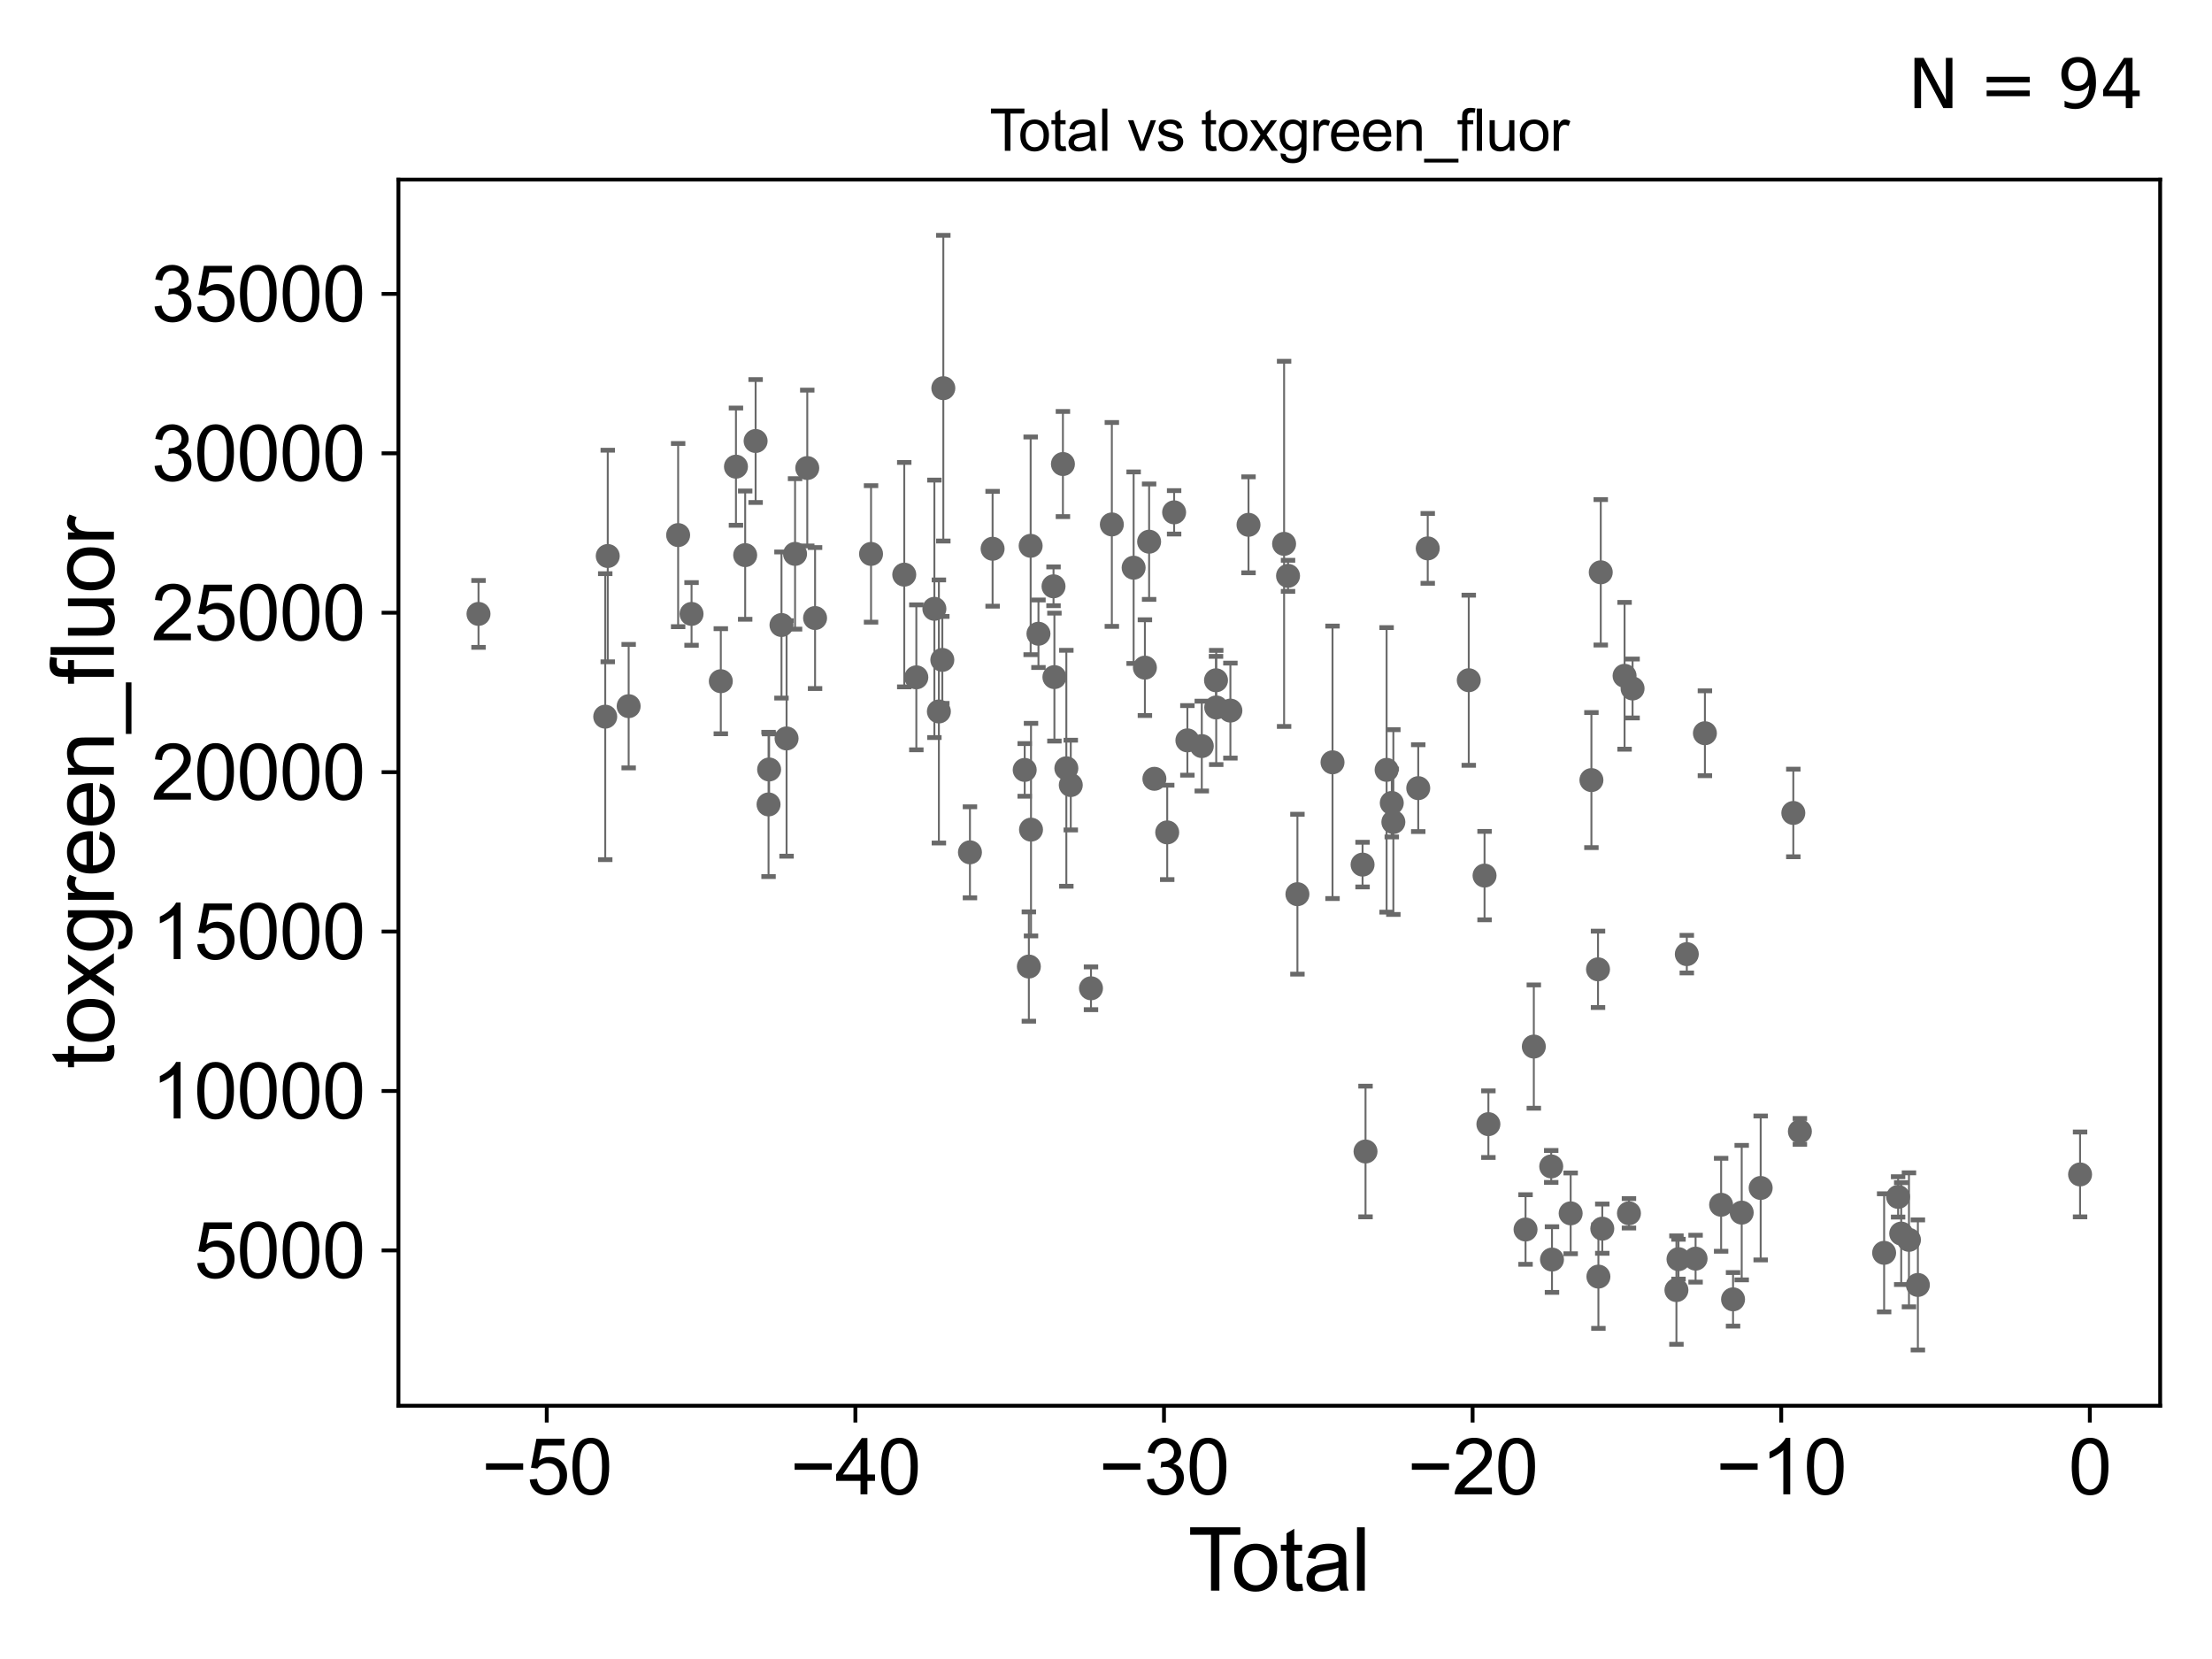 <?xml version="1.0" encoding="utf-8" standalone="no"?>
<!DOCTYPE svg PUBLIC "-//W3C//DTD SVG 1.1//EN"
  "http://www.w3.org/Graphics/SVG/1.1/DTD/svg11.dtd">
<svg xmlns:xlink="http://www.w3.org/1999/xlink" width="460.8pt" height="345.6pt" viewBox="0 0 460.8 345.6" xmlns="http://www.w3.org/2000/svg" version="1.1">
 <defs>
  <style type="text/css">*{stroke-linejoin: round; stroke-linecap: butt}</style>
 </defs>
 <g id="figure_1">
  <g id="patch_1">
   <path d="M 0 345.6 
L 460.8 345.6 
L 460.8 0 
L 0 0 
z
" style="fill: #ffffff"/>
  </g>
  <g id="axes_1">
   <g id="patch_2">
    <path d="M 83 292.84 
L 450 292.84 
L 450 37.411 
L 83 37.411 
z
" style="fill: #ffffff"/>
   </g>
   <g id="PathCollection_1">
    <defs>
     <path id="ma8263e31b2" d="M 0 1.118 
C 0.297 1.118 0.581 1 0.791 0.791 
C 1 0.581 1.118 0.297 1.118 0 
C 1.118 -0.297 1 -0.581 0.791 -0.791 
C 0.581 -1 0.297 -1.118 0 -1.118 
C -0.297 -1.118 -0.581 -1 -0.791 -0.791 
C -1 -0.581 -1.118 -0.297 -1.118 0 
C -1.118 0.297 -1 0.581 -0.791 0.791 
C -0.581 1 -0.297 1.118 0 1.118 
z
" style="stroke: #696969"/>
    </defs>
    <g clip-path="url(#pc64abc4bf7)">
     <use xlink:href="#ma8263e31b2" x="99.682" y="127.889" style="fill: #696969; stroke: #696969"/>
     <use xlink:href="#ma8263e31b2" x="323.307" y="262.389" style="fill: #696969; stroke: #696969"/>
     <use xlink:href="#ma8263e31b2" x="323.147" y="242.99" style="fill: #696969; stroke: #696969"/>
     <use xlink:href="#ma8263e31b2" x="319.523" y="218.019" style="fill: #696969; stroke: #696969"/>
     <use xlink:href="#ma8263e31b2" x="317.799" y="256.128" style="fill: #696969; stroke: #696969"/>
     <use xlink:href="#ma8263e31b2" x="310.06" y="234.184" style="fill: #696969; stroke: #696969"/>
     <use xlink:href="#ma8263e31b2" x="309.259" y="182.4" style="fill: #696969; stroke: #696969"/>
     <use xlink:href="#ma8263e31b2" x="305.97" y="141.705" style="fill: #696969; stroke: #696969"/>
     <use xlink:href="#ma8263e31b2" x="297.424" y="114.24" style="fill: #696969; stroke: #696969"/>
     <use xlink:href="#ma8263e31b2" x="295.445" y="164.186" style="fill: #696969; stroke: #696969"/>
     <use xlink:href="#ma8263e31b2" x="290.262" y="171.246" style="fill: #696969; stroke: #696969"/>
     <use xlink:href="#ma8263e31b2" x="289.932" y="167.273" style="fill: #696969; stroke: #696969"/>
     <use xlink:href="#ma8263e31b2" x="288.855" y="160.377" style="fill: #696969; stroke: #696969"/>
     <use xlink:href="#ma8263e31b2" x="284.463" y="239.878" style="fill: #696969; stroke: #696969"/>
     <use xlink:href="#ma8263e31b2" x="283.848" y="180.114" style="fill: #696969; stroke: #696969"/>
     <use xlink:href="#ma8263e31b2" x="277.588" y="158.804" style="fill: #696969; stroke: #696969"/>
     <use xlink:href="#ma8263e31b2" x="270.277" y="186.275" style="fill: #696969; stroke: #696969"/>
     <use xlink:href="#ma8263e31b2" x="268.321" y="119.957" style="fill: #696969; stroke: #696969"/>
     <use xlink:href="#ma8263e31b2" x="267.501" y="113.296" style="fill: #696969; stroke: #696969"/>
     <use xlink:href="#ma8263e31b2" x="260.087" y="109.328" style="fill: #696969; stroke: #696969"/>
     <use xlink:href="#ma8263e31b2" x="327.198" y="252.763" style="fill: #696969; stroke: #696969"/>
     <use xlink:href="#ma8263e31b2" x="331.521" y="162.507" style="fill: #696969; stroke: #696969"/>
     <use xlink:href="#ma8263e31b2" x="332.896" y="201.929" style="fill: #696969; stroke: #696969"/>
     <use xlink:href="#ma8263e31b2" x="332.977" y="265.941" style="fill: #696969; stroke: #696969"/>
     <use xlink:href="#ma8263e31b2" x="397.671" y="258.281" style="fill: #696969; stroke: #696969"/>
     <use xlink:href="#ma8263e31b2" x="396.057" y="256.977" style="fill: #696969; stroke: #696969"/>
     <use xlink:href="#ma8263e31b2" x="395.411" y="249.335" style="fill: #696969; stroke: #696969"/>
     <use xlink:href="#ma8263e31b2" x="392.499" y="260.989" style="fill: #696969; stroke: #696969"/>
     <use xlink:href="#ma8263e31b2" x="374.95" y="235.692" style="fill: #696969; stroke: #696969"/>
     <use xlink:href="#ma8263e31b2" x="373.58" y="169.353" style="fill: #696969; stroke: #696969"/>
     <use xlink:href="#ma8263e31b2" x="366.78" y="247.473" style="fill: #696969; stroke: #696969"/>
     <use xlink:href="#ma8263e31b2" x="362.83" y="252.611" style="fill: #696969; stroke: #696969"/>
     <use xlink:href="#ma8263e31b2" x="361.026" y="270.675" style="fill: #696969; stroke: #696969"/>
     <use xlink:href="#ma8263e31b2" x="256.313" y="148.029" style="fill: #696969; stroke: #696969"/>
     <use xlink:href="#ma8263e31b2" x="358.541" y="250.976" style="fill: #696969; stroke: #696969"/>
     <use xlink:href="#ma8263e31b2" x="353.221" y="262.199" style="fill: #696969; stroke: #696969"/>
     <use xlink:href="#ma8263e31b2" x="351.393" y="198.763" style="fill: #696969; stroke: #696969"/>
     <use xlink:href="#ma8263e31b2" x="349.662" y="262.309" style="fill: #696969; stroke: #696969"/>
     <use xlink:href="#ma8263e31b2" x="349.232" y="268.748" style="fill: #696969; stroke: #696969"/>
     <use xlink:href="#ma8263e31b2" x="340.096" y="143.425" style="fill: #696969; stroke: #696969"/>
     <use xlink:href="#ma8263e31b2" x="339.341" y="252.75" style="fill: #696969; stroke: #696969"/>
     <use xlink:href="#ma8263e31b2" x="338.429" y="140.782" style="fill: #696969; stroke: #696969"/>
     <use xlink:href="#ma8263e31b2" x="333.785" y="255.953" style="fill: #696969; stroke: #696969"/>
     <use xlink:href="#ma8263e31b2" x="333.467" y="119.222" style="fill: #696969; stroke: #696969"/>
     <use xlink:href="#ma8263e31b2" x="355.164" y="152.747" style="fill: #696969; stroke: #696969"/>
     <use xlink:href="#ma8263e31b2" x="253.361" y="147.376" style="fill: #696969; stroke: #696969"/>
     <use xlink:href="#ma8263e31b2" x="253.318" y="141.717" style="fill: #696969; stroke: #696969"/>
     <use xlink:href="#ma8263e31b2" x="250.354" y="155.423" style="fill: #696969; stroke: #696969"/>
     <use xlink:href="#ma8263e31b2" x="194.649" y="126.828" style="fill: #696969; stroke: #696969"/>
     <use xlink:href="#ma8263e31b2" x="190.891" y="141.101" style="fill: #696969; stroke: #696969"/>
     <use xlink:href="#ma8263e31b2" x="188.372" y="119.709" style="fill: #696969; stroke: #696969"/>
     <use xlink:href="#ma8263e31b2" x="181.454" y="115.393" style="fill: #696969; stroke: #696969"/>
     <use xlink:href="#ma8263e31b2" x="169.794" y="128.748" style="fill: #696969; stroke: #696969"/>
     <use xlink:href="#ma8263e31b2" x="168.168" y="97.502" style="fill: #696969; stroke: #696969"/>
     <use xlink:href="#ma8263e31b2" x="165.625" y="115.387" style="fill: #696969; stroke: #696969"/>
     <use xlink:href="#ma8263e31b2" x="163.857" y="153.831" style="fill: #696969; stroke: #696969"/>
     <use xlink:href="#ma8263e31b2" x="162.797" y="130.203" style="fill: #696969; stroke: #696969"/>
     <use xlink:href="#ma8263e31b2" x="195.586" y="148.213" style="fill: #696969; stroke: #696969"/>
     <use xlink:href="#ma8263e31b2" x="160.222" y="160.298" style="fill: #696969; stroke: #696969"/>
     <use xlink:href="#ma8263e31b2" x="157.409" y="91.87" style="fill: #696969; stroke: #696969"/>
     <use xlink:href="#ma8263e31b2" x="155.234" y="115.644" style="fill: #696969; stroke: #696969"/>
     <use xlink:href="#ma8263e31b2" x="153.314" y="97.216" style="fill: #696969; stroke: #696969"/>
     <use xlink:href="#ma8263e31b2" x="150.159" y="141.908" style="fill: #696969; stroke: #696969"/>
     <use xlink:href="#ma8263e31b2" x="144.063" y="127.89" style="fill: #696969; stroke: #696969"/>
     <use xlink:href="#ma8263e31b2" x="141.269" y="111.467" style="fill: #696969; stroke: #696969"/>
     <use xlink:href="#ma8263e31b2" x="130.961" y="147.105" style="fill: #696969; stroke: #696969"/>
     <use xlink:href="#ma8263e31b2" x="126.605" y="115.826" style="fill: #696969; stroke: #696969"/>
     <use xlink:href="#ma8263e31b2" x="126.081" y="149.296" style="fill: #696969; stroke: #696969"/>
     <use xlink:href="#ma8263e31b2" x="160.103" y="167.578" style="fill: #696969; stroke: #696969"/>
     <use xlink:href="#ma8263e31b2" x="399.53" y="267.679" style="fill: #696969; stroke: #696969"/>
     <use xlink:href="#ma8263e31b2" x="196.303" y="137.47" style="fill: #696969; stroke: #696969"/>
     <use xlink:href="#ma8263e31b2" x="202.058" y="177.555" style="fill: #696969; stroke: #696969"/>
     <use xlink:href="#ma8263e31b2" x="247.355" y="154.233" style="fill: #696969; stroke: #696969"/>
     <use xlink:href="#ma8263e31b2" x="244.59" y="106.73" style="fill: #696969; stroke: #696969"/>
     <use xlink:href="#ma8263e31b2" x="243.151" y="173.402" style="fill: #696969; stroke: #696969"/>
     <use xlink:href="#ma8263e31b2" x="240.482" y="162.238" style="fill: #696969; stroke: #696969"/>
     <use xlink:href="#ma8263e31b2" x="239.381" y="112.845" style="fill: #696969; stroke: #696969"/>
     <use xlink:href="#ma8263e31b2" x="238.505" y="139.081" style="fill: #696969; stroke: #696969"/>
     <use xlink:href="#ma8263e31b2" x="236.157" y="118.262" style="fill: #696969; stroke: #696969"/>
     <use xlink:href="#ma8263e31b2" x="231.618" y="109.251" style="fill: #696969; stroke: #696969"/>
     <use xlink:href="#ma8263e31b2" x="227.273" y="205.88" style="fill: #696969; stroke: #696969"/>
     <use xlink:href="#ma8263e31b2" x="196.512" y="80.864" style="fill: #696969; stroke: #696969"/>
     <use xlink:href="#ma8263e31b2" x="223.062" y="163.542" style="fill: #696969; stroke: #696969"/>
     <use xlink:href="#ma8263e31b2" x="221.426" y="96.668" style="fill: #696969; stroke: #696969"/>
     <use xlink:href="#ma8263e31b2" x="219.653" y="141.052" style="fill: #696969; stroke: #696969"/>
     <use xlink:href="#ma8263e31b2" x="219.468" y="122.14" style="fill: #696969; stroke: #696969"/>
     <use xlink:href="#ma8263e31b2" x="216.331" y="132.019" style="fill: #696969; stroke: #696969"/>
     <use xlink:href="#ma8263e31b2" x="214.778" y="172.83" style="fill: #696969; stroke: #696969"/>
     <use xlink:href="#ma8263e31b2" x="214.704" y="113.705" style="fill: #696969; stroke: #696969"/>
     <use xlink:href="#ma8263e31b2" x="214.33" y="201.349" style="fill: #696969; stroke: #696969"/>
     <use xlink:href="#ma8263e31b2" x="213.463" y="160.387" style="fill: #696969; stroke: #696969"/>
     <use xlink:href="#ma8263e31b2" x="206.777" y="114.315" style="fill: #696969; stroke: #696969"/>
     <use xlink:href="#ma8263e31b2" x="222.139" y="160.047" style="fill: #696969; stroke: #696969"/>
     <use xlink:href="#ma8263e31b2" x="433.318" y="244.657" style="fill: #696969; stroke: #696969"/>
    </g>
   </g>
   <g id="matplotlib.axis_1">
    <g id="xtick_1">
     <g id="line2d_1">
      <defs>
       <path id="me25a730736" d="M 0 0 
L 0 3.5 
" style="stroke: #000000; stroke-width: 0.8"/>
      </defs>
      <g>
       <use xlink:href="#me25a730736" x="113.9" y="292.84" style="stroke: #000000; stroke-width: 0.8"/>
      </g>
     </g>
     <g id="text_1">
      <!-- −50 -->
      <g transform="translate(100.33 311.293)scale(0.16 -0.16)">
       <defs>
        <path id="ArialMT-2212" d="M 3381 1997 
L 356 1997 
L 356 2522 
L 3381 2522 
L 3381 1997 
z
" transform="scale(0.016)"/>
        <path id="ArialMT-35" d="M 266 1200 
L 856 1250 
Q 922 819 1161 601 
Q 1400 384 1738 384 
Q 2144 384 2425 690 
Q 2706 997 2706 1503 
Q 2706 1984 2436 2262 
Q 2166 2541 1728 2541 
Q 1456 2541 1237 2417 
Q 1019 2294 894 2097 
L 366 2166 
L 809 4519 
L 3088 4519 
L 3088 3981 
L 1259 3981 
L 1013 2750 
Q 1425 3038 1878 3038 
Q 2478 3038 2890 2622 
Q 3303 2206 3303 1553 
Q 3303 931 2941 478 
Q 2500 -78 1738 -78 
Q 1113 -78 717 272 
Q 322 622 266 1200 
z
" transform="scale(0.016)"/>
        <path id="ArialMT-30" d="M 266 2259 
Q 266 3072 433 3567 
Q 600 4063 929 4331 
Q 1259 4600 1759 4600 
Q 2128 4600 2406 4451 
Q 2684 4303 2865 4023 
Q 3047 3744 3150 3342 
Q 3253 2941 3253 2259 
Q 3253 1453 3087 958 
Q 2922 463 2592 192 
Q 2263 -78 1759 -78 
Q 1097 -78 719 397 
Q 266 969 266 2259 
z
M 844 2259 
Q 844 1131 1108 757 
Q 1372 384 1759 384 
Q 2147 384 2411 759 
Q 2675 1134 2675 2259 
Q 2675 3391 2411 3762 
Q 2147 4134 1753 4134 
Q 1366 4134 1134 3806 
Q 844 3388 844 2259 
z
" transform="scale(0.016)"/>
       </defs>
       <use xlink:href="#ArialMT-2212"/>
       <use xlink:href="#ArialMT-35" x="58.398"/>
       <use xlink:href="#ArialMT-30" x="114.014"/>
      </g>
     </g>
    </g>
    <g id="xtick_2">
     <g id="line2d_2">
      <g>
       <use xlink:href="#me25a730736" x="178.19" y="292.84" style="stroke: #000000; stroke-width: 0.8"/>
      </g>
     </g>
     <g id="text_2">
      <!-- −40 -->
      <g transform="translate(164.62 311.293)scale(0.16 -0.16)">
       <defs>
        <path id="ArialMT-34" d="M 2069 0 
L 2069 1097 
L 81 1097 
L 81 1613 
L 2172 4581 
L 2631 4581 
L 2631 1613 
L 3250 1613 
L 3250 1097 
L 2631 1097 
L 2631 0 
L 2069 0 
z
M 2069 1613 
L 2069 3678 
L 634 1613 
L 2069 1613 
z
" transform="scale(0.016)"/>
       </defs>
       <use xlink:href="#ArialMT-2212"/>
       <use xlink:href="#ArialMT-34" x="58.398"/>
       <use xlink:href="#ArialMT-30" x="114.014"/>
      </g>
     </g>
    </g>
    <g id="xtick_3">
     <g id="line2d_3">
      <g>
       <use xlink:href="#me25a730736" x="242.48" y="292.84" style="stroke: #000000; stroke-width: 0.8"/>
      </g>
     </g>
     <g id="text_3">
      <!-- −30 -->
      <g transform="translate(228.91 311.293)scale(0.16 -0.16)">
       <defs>
        <path id="ArialMT-33" d="M 269 1209 
L 831 1284 
Q 928 806 1161 595 
Q 1394 384 1728 384 
Q 2125 384 2398 659 
Q 2672 934 2672 1341 
Q 2672 1728 2419 1979 
Q 2166 2231 1775 2231 
Q 1616 2231 1378 2169 
L 1441 2663 
Q 1497 2656 1531 2656 
Q 1891 2656 2178 2843 
Q 2466 3031 2466 3422 
Q 2466 3731 2256 3934 
Q 2047 4138 1716 4138 
Q 1388 4138 1169 3931 
Q 950 3725 888 3313 
L 325 3413 
Q 428 3978 793 4289 
Q 1159 4600 1703 4600 
Q 2078 4600 2393 4439 
Q 2709 4278 2876 4000 
Q 3044 3722 3044 3409 
Q 3044 3113 2884 2869 
Q 2725 2625 2413 2481 
Q 2819 2388 3044 2092 
Q 3269 1797 3269 1353 
Q 3269 753 2831 336 
Q 2394 -81 1725 -81 
Q 1122 -81 723 278 
Q 325 638 269 1209 
z
" transform="scale(0.016)"/>
       </defs>
       <use xlink:href="#ArialMT-2212"/>
       <use xlink:href="#ArialMT-33" x="58.398"/>
       <use xlink:href="#ArialMT-30" x="114.014"/>
      </g>
     </g>
    </g>
    <g id="xtick_4">
     <g id="line2d_4">
      <g>
       <use xlink:href="#me25a730736" x="306.77" y="292.84" style="stroke: #000000; stroke-width: 0.8"/>
      </g>
     </g>
     <g id="text_4">
      <!-- −20 -->
      <g transform="translate(293.2 311.293)scale(0.16 -0.16)">
       <defs>
        <path id="ArialMT-32" d="M 3222 541 
L 3222 0 
L 194 0 
Q 188 203 259 391 
Q 375 700 629 1000 
Q 884 1300 1366 1694 
Q 2113 2306 2375 2664 
Q 2638 3022 2638 3341 
Q 2638 3675 2398 3904 
Q 2159 4134 1775 4134 
Q 1369 4134 1125 3890 
Q 881 3647 878 3216 
L 300 3275 
Q 359 3922 746 4261 
Q 1134 4600 1788 4600 
Q 2447 4600 2831 4234 
Q 3216 3869 3216 3328 
Q 3216 3053 3103 2787 
Q 2991 2522 2730 2228 
Q 2469 1934 1863 1422 
Q 1356 997 1212 845 
Q 1069 694 975 541 
L 3222 541 
z
" transform="scale(0.016)"/>
       </defs>
       <use xlink:href="#ArialMT-2212"/>
       <use xlink:href="#ArialMT-32" x="58.398"/>
       <use xlink:href="#ArialMT-30" x="114.014"/>
      </g>
     </g>
    </g>
    <g id="xtick_5">
     <g id="line2d_5">
      <g>
       <use xlink:href="#me25a730736" x="371.06" y="292.84" style="stroke: #000000; stroke-width: 0.8"/>
      </g>
     </g>
     <g id="text_5">
      <!-- −10 -->
      <g transform="translate(357.49 311.293)scale(0.16 -0.16)">
       <defs>
        <path id="ArialMT-31" d="M 2384 0 
L 1822 0 
L 1822 3584 
Q 1619 3391 1289 3197 
Q 959 3003 697 2906 
L 697 3450 
Q 1169 3672 1522 3987 
Q 1875 4303 2022 4600 
L 2384 4600 
L 2384 0 
z
" transform="scale(0.016)"/>
       </defs>
       <use xlink:href="#ArialMT-2212"/>
       <use xlink:href="#ArialMT-31" x="58.398"/>
       <use xlink:href="#ArialMT-30" x="114.014"/>
      </g>
     </g>
    </g>
    <g id="xtick_6">
     <g id="line2d_6">
      <g>
       <use xlink:href="#me25a730736" x="435.35" y="292.84" style="stroke: #000000; stroke-width: 0.8"/>
      </g>
     </g>
     <g id="text_6">
      <!-- 0 -->
      <g transform="translate(430.901 311.293)scale(0.16 -0.16)">
       <use xlink:href="#ArialMT-30"/>
      </g>
     </g>
    </g>
    <g id="text_7">
     <!-- Total -->
     <g transform="translate(247.495 331.357)scale(0.18 -0.18)">
      <defs>
       <path id="ArialMT-54" d="M 1659 0 
L 1659 4041 
L 150 4041 
L 150 4581 
L 3781 4581 
L 3781 4041 
L 2266 4041 
L 2266 0 
L 1659 0 
z
" transform="scale(0.016)"/>
       <path id="ArialMT-6f" d="M 213 1659 
Q 213 2581 725 3025 
Q 1153 3394 1769 3394 
Q 2453 3394 2887 2945 
Q 3322 2497 3322 1706 
Q 3322 1066 3130 698 
Q 2938 331 2570 128 
Q 2203 -75 1769 -75 
Q 1072 -75 642 372 
Q 213 819 213 1659 
z
M 791 1659 
Q 791 1022 1069 705 
Q 1347 388 1769 388 
Q 2188 388 2466 706 
Q 2744 1025 2744 1678 
Q 2744 2294 2464 2611 
Q 2184 2928 1769 2928 
Q 1347 2928 1069 2612 
Q 791 2297 791 1659 
z
" transform="scale(0.016)"/>
       <path id="ArialMT-74" d="M 1650 503 
L 1731 6 
Q 1494 -44 1306 -44 
Q 1000 -44 831 53 
Q 663 150 594 308 
Q 525 466 525 972 
L 525 2881 
L 113 2881 
L 113 3319 
L 525 3319 
L 525 4141 
L 1084 4478 
L 1084 3319 
L 1650 3319 
L 1650 2881 
L 1084 2881 
L 1084 941 
Q 1084 700 1114 631 
Q 1144 563 1211 522 
Q 1278 481 1403 481 
Q 1497 481 1650 503 
z
" transform="scale(0.016)"/>
       <path id="ArialMT-61" d="M 2588 409 
Q 2275 144 1986 34 
Q 1697 -75 1366 -75 
Q 819 -75 525 192 
Q 231 459 231 875 
Q 231 1119 342 1320 
Q 453 1522 633 1644 
Q 813 1766 1038 1828 
Q 1203 1872 1538 1913 
Q 2219 1994 2541 2106 
Q 2544 2222 2544 2253 
Q 2544 2597 2384 2738 
Q 2169 2928 1744 2928 
Q 1347 2928 1158 2789 
Q 969 2650 878 2297 
L 328 2372 
Q 403 2725 575 2942 
Q 747 3159 1072 3276 
Q 1397 3394 1825 3394 
Q 2250 3394 2515 3294 
Q 2781 3194 2906 3042 
Q 3031 2891 3081 2659 
Q 3109 2516 3109 2141 
L 3109 1391 
Q 3109 606 3145 398 
Q 3181 191 3288 0 
L 2700 0 
Q 2613 175 2588 409 
z
M 2541 1666 
Q 2234 1541 1622 1453 
Q 1275 1403 1131 1340 
Q 988 1278 909 1158 
Q 831 1038 831 891 
Q 831 666 1001 516 
Q 1172 366 1500 366 
Q 1825 366 2078 508 
Q 2331 650 2450 897 
Q 2541 1088 2541 1459 
L 2541 1666 
z
" transform="scale(0.016)"/>
       <path id="ArialMT-6c" d="M 409 0 
L 409 4581 
L 972 4581 
L 972 0 
L 409 0 
z
" transform="scale(0.016)"/>
      </defs>
      <use xlink:href="#ArialMT-54"/>
      <use xlink:href="#ArialMT-6f" x="49.959"/>
      <use xlink:href="#ArialMT-74" x="105.574"/>
      <use xlink:href="#ArialMT-61" x="133.357"/>
      <use xlink:href="#ArialMT-6c" x="188.973"/>
     </g>
    </g>
   </g>
   <g id="matplotlib.axis_2">
    <g id="ytick_1">
     <g id="line2d_7">
      <defs>
       <path id="m98ffe3822e" d="M 0 0 
L -3.5 0 
" style="stroke: #000000; stroke-width: 0.8"/>
      </defs>
      <g>
       <use xlink:href="#m98ffe3822e" x="83" y="260.482" style="stroke: #000000; stroke-width: 0.8"/>
      </g>
     </g>
     <g id="text_8">
      <!-- 5000 -->
      <g transform="translate(40.41 266.208)scale(0.16 -0.16)">
       <use xlink:href="#ArialMT-35"/>
       <use xlink:href="#ArialMT-30" x="55.615"/>
       <use xlink:href="#ArialMT-30" x="111.23"/>
       <use xlink:href="#ArialMT-30" x="166.846"/>
      </g>
     </g>
    </g>
    <g id="ytick_2">
     <g id="line2d_8">
      <g>
       <use xlink:href="#m98ffe3822e" x="83" y="227.272" style="stroke: #000000; stroke-width: 0.8"/>
      </g>
     </g>
     <g id="text_9">
      <!-- 10000 -->
      <g transform="translate(31.512 232.998)scale(0.16 -0.16)">
       <use xlink:href="#ArialMT-31"/>
       <use xlink:href="#ArialMT-30" x="55.615"/>
       <use xlink:href="#ArialMT-30" x="111.23"/>
       <use xlink:href="#ArialMT-30" x="166.846"/>
       <use xlink:href="#ArialMT-30" x="222.461"/>
      </g>
     </g>
    </g>
    <g id="ytick_3">
     <g id="line2d_9">
      <g>
       <use xlink:href="#m98ffe3822e" x="83" y="194.062" style="stroke: #000000; stroke-width: 0.8"/>
      </g>
     </g>
     <g id="text_10">
      <!-- 15000 -->
      <g transform="translate(31.512 199.789)scale(0.16 -0.16)">
       <use xlink:href="#ArialMT-31"/>
       <use xlink:href="#ArialMT-35" x="55.615"/>
       <use xlink:href="#ArialMT-30" x="111.23"/>
       <use xlink:href="#ArialMT-30" x="166.846"/>
       <use xlink:href="#ArialMT-30" x="222.461"/>
      </g>
     </g>
    </g>
    <g id="ytick_4">
     <g id="line2d_10">
      <g>
       <use xlink:href="#m98ffe3822e" x="83" y="160.853" style="stroke: #000000; stroke-width: 0.8"/>
      </g>
     </g>
     <g id="text_11">
      <!-- 20000 -->
      <g transform="translate(31.512 166.579)scale(0.16 -0.16)">
       <use xlink:href="#ArialMT-32"/>
       <use xlink:href="#ArialMT-30" x="55.615"/>
       <use xlink:href="#ArialMT-30" x="111.23"/>
       <use xlink:href="#ArialMT-30" x="166.846"/>
       <use xlink:href="#ArialMT-30" x="222.461"/>
      </g>
     </g>
    </g>
    <g id="ytick_5">
     <g id="line2d_11">
      <g>
       <use xlink:href="#m98ffe3822e" x="83" y="127.643" style="stroke: #000000; stroke-width: 0.8"/>
      </g>
     </g>
     <g id="text_12">
      <!-- 25000 -->
      <g transform="translate(31.512 133.369)scale(0.16 -0.16)">
       <use xlink:href="#ArialMT-32"/>
       <use xlink:href="#ArialMT-35" x="55.615"/>
       <use xlink:href="#ArialMT-30" x="111.23"/>
       <use xlink:href="#ArialMT-30" x="166.846"/>
       <use xlink:href="#ArialMT-30" x="222.461"/>
      </g>
     </g>
    </g>
    <g id="ytick_6">
     <g id="line2d_12">
      <g>
       <use xlink:href="#m98ffe3822e" x="83" y="94.433" style="stroke: #000000; stroke-width: 0.8"/>
      </g>
     </g>
     <g id="text_13">
      <!-- 30000 -->
      <g transform="translate(31.512 100.16)scale(0.16 -0.16)">
       <use xlink:href="#ArialMT-33"/>
       <use xlink:href="#ArialMT-30" x="55.615"/>
       <use xlink:href="#ArialMT-30" x="111.23"/>
       <use xlink:href="#ArialMT-30" x="166.846"/>
       <use xlink:href="#ArialMT-30" x="222.461"/>
      </g>
     </g>
    </g>
    <g id="ytick_7">
     <g id="line2d_13">
      <g>
       <use xlink:href="#m98ffe3822e" x="83" y="61.224" style="stroke: #000000; stroke-width: 0.8"/>
      </g>
     </g>
     <g id="text_14">
      <!-- 35000 -->
      <g transform="translate(31.512 66.95)scale(0.16 -0.16)">
       <use xlink:href="#ArialMT-33"/>
       <use xlink:href="#ArialMT-35" x="55.615"/>
       <use xlink:href="#ArialMT-30" x="111.23"/>
       <use xlink:href="#ArialMT-30" x="166.846"/>
       <use xlink:href="#ArialMT-30" x="222.461"/>
      </g>
     </g>
    </g>
    <g id="text_15">
     <!-- toxgreen_fluor -->
     <g transform="translate(23.724 222.658)rotate(-90)scale(0.18 -0.18)">
      <defs>
       <path id="ArialMT-78" d="M 47 0 
L 1259 1725 
L 138 3319 
L 841 3319 
L 1350 2541 
Q 1494 2319 1581 2169 
Q 1719 2375 1834 2534 
L 2394 3319 
L 3066 3319 
L 1919 1756 
L 3153 0 
L 2463 0 
L 1781 1031 
L 1600 1309 
L 728 0 
L 47 0 
z
" transform="scale(0.016)"/>
       <path id="ArialMT-67" d="M 319 -275 
L 866 -356 
Q 900 -609 1056 -725 
Q 1266 -881 1628 -881 
Q 2019 -881 2231 -725 
Q 2444 -569 2519 -288 
Q 2563 -116 2559 434 
Q 2191 0 1641 0 
Q 956 0 581 494 
Q 206 988 206 1678 
Q 206 2153 378 2554 
Q 550 2956 876 3175 
Q 1203 3394 1644 3394 
Q 2231 3394 2613 2919 
L 2613 3319 
L 3131 3319 
L 3131 450 
Q 3131 -325 2973 -648 
Q 2816 -972 2473 -1159 
Q 2131 -1347 1631 -1347 
Q 1038 -1347 672 -1080 
Q 306 -813 319 -275 
z
M 784 1719 
Q 784 1066 1043 766 
Q 1303 466 1694 466 
Q 2081 466 2343 764 
Q 2606 1063 2606 1700 
Q 2606 2309 2336 2618 
Q 2066 2928 1684 2928 
Q 1309 2928 1046 2623 
Q 784 2319 784 1719 
z
" transform="scale(0.016)"/>
       <path id="ArialMT-72" d="M 416 0 
L 416 3319 
L 922 3319 
L 922 2816 
Q 1116 3169 1280 3281 
Q 1444 3394 1641 3394 
Q 1925 3394 2219 3213 
L 2025 2691 
Q 1819 2813 1613 2813 
Q 1428 2813 1281 2702 
Q 1134 2591 1072 2394 
Q 978 2094 978 1738 
L 978 0 
L 416 0 
z
" transform="scale(0.016)"/>
       <path id="ArialMT-65" d="M 2694 1069 
L 3275 997 
Q 3138 488 2766 206 
Q 2394 -75 1816 -75 
Q 1088 -75 661 373 
Q 234 822 234 1631 
Q 234 2469 665 2931 
Q 1097 3394 1784 3394 
Q 2450 3394 2872 2941 
Q 3294 2488 3294 1666 
Q 3294 1616 3291 1516 
L 816 1516 
Q 847 969 1125 678 
Q 1403 388 1819 388 
Q 2128 388 2347 550 
Q 2566 713 2694 1069 
z
M 847 1978 
L 2700 1978 
Q 2663 2397 2488 2606 
Q 2219 2931 1791 2931 
Q 1403 2931 1139 2672 
Q 875 2413 847 1978 
z
" transform="scale(0.016)"/>
       <path id="ArialMT-6e" d="M 422 0 
L 422 3319 
L 928 3319 
L 928 2847 
Q 1294 3394 1984 3394 
Q 2284 3394 2536 3286 
Q 2788 3178 2913 3003 
Q 3038 2828 3088 2588 
Q 3119 2431 3119 2041 
L 3119 0 
L 2556 0 
L 2556 2019 
Q 2556 2363 2490 2533 
Q 2425 2703 2258 2804 
Q 2091 2906 1866 2906 
Q 1506 2906 1245 2678 
Q 984 2450 984 1813 
L 984 0 
L 422 0 
z
" transform="scale(0.016)"/>
       <path id="ArialMT-5f" d="M -97 -1272 
L -97 -866 
L 3631 -866 
L 3631 -1272 
L -97 -1272 
z
" transform="scale(0.016)"/>
       <path id="ArialMT-66" d="M 556 0 
L 556 2881 
L 59 2881 
L 59 3319 
L 556 3319 
L 556 3672 
Q 556 4006 616 4169 
Q 697 4388 901 4523 
Q 1106 4659 1475 4659 
Q 1713 4659 2000 4603 
L 1916 4113 
Q 1741 4144 1584 4144 
Q 1328 4144 1222 4034 
Q 1116 3925 1116 3625 
L 1116 3319 
L 1763 3319 
L 1763 2881 
L 1116 2881 
L 1116 0 
L 556 0 
z
" transform="scale(0.016)"/>
       <path id="ArialMT-75" d="M 2597 0 
L 2597 488 
Q 2209 -75 1544 -75 
Q 1250 -75 995 37 
Q 741 150 617 320 
Q 494 491 444 738 
Q 409 903 409 1263 
L 409 3319 
L 972 3319 
L 972 1478 
Q 972 1038 1006 884 
Q 1059 663 1231 536 
Q 1403 409 1656 409 
Q 1909 409 2131 539 
Q 2353 669 2445 892 
Q 2538 1116 2538 1541 
L 2538 3319 
L 3100 3319 
L 3100 0 
L 2597 0 
z
" transform="scale(0.016)"/>
      </defs>
      <use xlink:href="#ArialMT-74"/>
      <use xlink:href="#ArialMT-6f" x="27.783"/>
      <use xlink:href="#ArialMT-78" x="83.398"/>
      <use xlink:href="#ArialMT-67" x="133.398"/>
      <use xlink:href="#ArialMT-72" x="189.014"/>
      <use xlink:href="#ArialMT-65" x="222.314"/>
      <use xlink:href="#ArialMT-65" x="277.93"/>
      <use xlink:href="#ArialMT-6e" x="333.545"/>
      <use xlink:href="#ArialMT-5f" x="389.16"/>
      <use xlink:href="#ArialMT-66" x="444.775"/>
      <use xlink:href="#ArialMT-6c" x="472.559"/>
      <use xlink:href="#ArialMT-75" x="494.775"/>
      <use xlink:href="#ArialMT-6f" x="550.391"/>
      <use xlink:href="#ArialMT-72" x="606.006"/>
     </g>
    </g>
   </g>
   <g id="LineCollection_1">
    <path d="M 99.682 134.852 
L 99.682 120.925 
" clip-path="url(#pc64abc4bf7)" style="fill: none; stroke: #696969; stroke-width: 0.4"/>
    <path d="M 323.307 269.222 
L 323.307 255.555 
" clip-path="url(#pc64abc4bf7)" style="fill: none; stroke: #696969; stroke-width: 0.4"/>
    <path d="M 323.147 246.316 
L 323.147 239.664 
" clip-path="url(#pc64abc4bf7)" style="fill: none; stroke: #696969; stroke-width: 0.4"/>
    <path d="M 319.523 230.862 
L 319.523 205.176 
" clip-path="url(#pc64abc4bf7)" style="fill: none; stroke: #696969; stroke-width: 0.4"/>
    <path d="M 317.799 263.375 
L 317.799 248.882 
" clip-path="url(#pc64abc4bf7)" style="fill: none; stroke: #696969; stroke-width: 0.4"/>
    <path d="M 310.06 241.119 
L 310.06 227.248 
" clip-path="url(#pc64abc4bf7)" style="fill: none; stroke: #696969; stroke-width: 0.4"/>
    <path d="M 309.259 191.61 
L 309.259 173.19 
" clip-path="url(#pc64abc4bf7)" style="fill: none; stroke: #696969; stroke-width: 0.4"/>
    <path d="M 305.97 159.423 
L 305.97 123.986 
" clip-path="url(#pc64abc4bf7)" style="fill: none; stroke: #696969; stroke-width: 0.4"/>
    <path d="M 297.424 121.513 
L 297.424 106.966 
" clip-path="url(#pc64abc4bf7)" style="fill: none; stroke: #696969; stroke-width: 0.4"/>
    <path d="M 295.445 173.229 
L 295.445 155.143 
" clip-path="url(#pc64abc4bf7)" style="fill: none; stroke: #696969; stroke-width: 0.4"/>
    <path d="M 290.262 190.491 
L 290.262 152.001 
" clip-path="url(#pc64abc4bf7)" style="fill: none; stroke: #696969; stroke-width: 0.4"/>
    <path d="M 289.932 174.351 
L 289.932 160.196 
" clip-path="url(#pc64abc4bf7)" style="fill: none; stroke: #696969; stroke-width: 0.4"/>
    <path d="M 288.855 190.018 
L 288.855 130.736 
" clip-path="url(#pc64abc4bf7)" style="fill: none; stroke: #696969; stroke-width: 0.4"/>
    <path d="M 284.463 253.488 
L 284.463 226.269 
" clip-path="url(#pc64abc4bf7)" style="fill: none; stroke: #696969; stroke-width: 0.4"/>
    <path d="M 283.848 184.767 
L 283.848 175.461 
" clip-path="url(#pc64abc4bf7)" style="fill: none; stroke: #696969; stroke-width: 0.4"/>
    <path d="M 277.588 187.183 
L 277.588 130.424 
" clip-path="url(#pc64abc4bf7)" style="fill: none; stroke: #696969; stroke-width: 0.4"/>
    <path d="M 270.277 202.929 
L 270.277 169.622 
" clip-path="url(#pc64abc4bf7)" style="fill: none; stroke: #696969; stroke-width: 0.4"/>
    <path d="M 268.321 123.197 
L 268.321 116.718 
" clip-path="url(#pc64abc4bf7)" style="fill: none; stroke: #696969; stroke-width: 0.4"/>
    <path d="M 267.501 151.336 
L 267.501 75.257 
" clip-path="url(#pc64abc4bf7)" style="fill: none; stroke: #696969; stroke-width: 0.4"/>
    <path d="M 260.087 119.326 
L 260.087 99.33 
" clip-path="url(#pc64abc4bf7)" style="fill: none; stroke: #696969; stroke-width: 0.4"/>
    <path d="M 327.198 261.172 
L 327.198 244.354 
" clip-path="url(#pc64abc4bf7)" style="fill: none; stroke: #696969; stroke-width: 0.4"/>
    <path d="M 331.521 176.575 
L 331.521 148.438 
" clip-path="url(#pc64abc4bf7)" style="fill: none; stroke: #696969; stroke-width: 0.4"/>
    <path d="M 332.896 209.888 
L 332.896 193.969 
" clip-path="url(#pc64abc4bf7)" style="fill: none; stroke: #696969; stroke-width: 0.4"/>
    <path d="M 332.977 276.722 
L 332.977 255.16 
" clip-path="url(#pc64abc4bf7)" style="fill: none; stroke: #696969; stroke-width: 0.4"/>
    <path d="M 397.671 272.241 
L 397.671 244.321 
" clip-path="url(#pc64abc4bf7)" style="fill: none; stroke: #696969; stroke-width: 0.4"/>
    <path d="M 396.057 267.589 
L 396.057 246.366 
" clip-path="url(#pc64abc4bf7)" style="fill: none; stroke: #696969; stroke-width: 0.4"/>
    <path d="M 395.411 253.538 
L 395.411 245.133 
" clip-path="url(#pc64abc4bf7)" style="fill: none; stroke: #696969; stroke-width: 0.4"/>
    <path d="M 392.499 273.295 
L 392.499 248.683 
" clip-path="url(#pc64abc4bf7)" style="fill: none; stroke: #696969; stroke-width: 0.4"/>
    <path d="M 374.95 238.379 
L 374.95 233.005 
" clip-path="url(#pc64abc4bf7)" style="fill: none; stroke: #696969; stroke-width: 0.4"/>
    <path d="M 373.58 178.476 
L 373.58 160.229 
" clip-path="url(#pc64abc4bf7)" style="fill: none; stroke: #696969; stroke-width: 0.4"/>
    <path d="M 366.78 262.465 
L 366.78 232.482 
" clip-path="url(#pc64abc4bf7)" style="fill: none; stroke: #696969; stroke-width: 0.4"/>
    <path d="M 362.83 266.622 
L 362.83 238.6 
" clip-path="url(#pc64abc4bf7)" style="fill: none; stroke: #696969; stroke-width: 0.4"/>
    <path d="M 361.026 276.253 
L 361.026 265.097 
" clip-path="url(#pc64abc4bf7)" style="fill: none; stroke: #696969; stroke-width: 0.4"/>
    <path d="M 256.313 157.924 
L 256.313 138.134 
" clip-path="url(#pc64abc4bf7)" style="fill: none; stroke: #696969; stroke-width: 0.4"/>
    <path d="M 358.541 260.66 
L 358.541 241.293 
" clip-path="url(#pc64abc4bf7)" style="fill: none; stroke: #696969; stroke-width: 0.4"/>
    <path d="M 353.221 267.084 
L 353.221 257.314 
" clip-path="url(#pc64abc4bf7)" style="fill: none; stroke: #696969; stroke-width: 0.4"/>
    <path d="M 351.393 202.684 
L 351.393 194.842 
" clip-path="url(#pc64abc4bf7)" style="fill: none; stroke: #696969; stroke-width: 0.4"/>
    <path d="M 349.662 266.459 
L 349.662 258.159 
" clip-path="url(#pc64abc4bf7)" style="fill: none; stroke: #696969; stroke-width: 0.4"/>
    <path d="M 349.232 280.038 
L 349.232 257.459 
" clip-path="url(#pc64abc4bf7)" style="fill: none; stroke: #696969; stroke-width: 0.4"/>
    <path d="M 340.096 149.56 
L 340.096 137.291 
" clip-path="url(#pc64abc4bf7)" style="fill: none; stroke: #696969; stroke-width: 0.4"/>
    <path d="M 339.341 255.818 
L 339.341 249.682 
" clip-path="url(#pc64abc4bf7)" style="fill: none; stroke: #696969; stroke-width: 0.4"/>
    <path d="M 338.429 156.069 
L 338.429 125.495 
" clip-path="url(#pc64abc4bf7)" style="fill: none; stroke: #696969; stroke-width: 0.4"/>
    <path d="M 333.785 261.083 
L 333.785 250.824 
" clip-path="url(#pc64abc4bf7)" style="fill: none; stroke: #696969; stroke-width: 0.4"/>
    <path d="M 333.467 134.371 
L 333.467 104.074 
" clip-path="url(#pc64abc4bf7)" style="fill: none; stroke: #696969; stroke-width: 0.4"/>
    <path d="M 355.164 161.585 
L 355.164 143.909 
" clip-path="url(#pc64abc4bf7)" style="fill: none; stroke: #696969; stroke-width: 0.4"/>
    <path d="M 253.361 159.267 
L 253.361 135.486 
" clip-path="url(#pc64abc4bf7)" style="fill: none; stroke: #696969; stroke-width: 0.4"/>
    <path d="M 253.318 146.701 
L 253.318 136.733 
" clip-path="url(#pc64abc4bf7)" style="fill: none; stroke: #696969; stroke-width: 0.4"/>
    <path d="M 250.354 164.78 
L 250.354 146.066 
" clip-path="url(#pc64abc4bf7)" style="fill: none; stroke: #696969; stroke-width: 0.4"/>
    <path d="M 194.649 153.644 
L 194.649 100.012 
" clip-path="url(#pc64abc4bf7)" style="fill: none; stroke: #696969; stroke-width: 0.4"/>
    <path d="M 190.891 156.2 
L 190.891 126.001 
" clip-path="url(#pc64abc4bf7)" style="fill: none; stroke: #696969; stroke-width: 0.4"/>
    <path d="M 188.372 143.087 
L 188.372 96.331 
" clip-path="url(#pc64abc4bf7)" style="fill: none; stroke: #696969; stroke-width: 0.4"/>
    <path d="M 181.454 129.611 
L 181.454 101.175 
" clip-path="url(#pc64abc4bf7)" style="fill: none; stroke: #696969; stroke-width: 0.4"/>
    <path d="M 169.794 143.437 
L 169.794 114.06 
" clip-path="url(#pc64abc4bf7)" style="fill: none; stroke: #696969; stroke-width: 0.4"/>
    <path d="M 168.168 113.732 
L 168.168 81.272 
" clip-path="url(#pc64abc4bf7)" style="fill: none; stroke: #696969; stroke-width: 0.4"/>
    <path d="M 165.625 131.057 
L 165.625 99.716 
" clip-path="url(#pc64abc4bf7)" style="fill: none; stroke: #696969; stroke-width: 0.4"/>
    <path d="M 163.857 178.359 
L 163.857 129.302 
" clip-path="url(#pc64abc4bf7)" style="fill: none; stroke: #696969; stroke-width: 0.4"/>
    <path d="M 162.797 145.422 
L 162.797 114.984 
" clip-path="url(#pc64abc4bf7)" style="fill: none; stroke: #696969; stroke-width: 0.4"/>
    <path d="M 195.586 175.614 
L 195.586 120.813 
" clip-path="url(#pc64abc4bf7)" style="fill: none; stroke: #696969; stroke-width: 0.4"/>
    <path d="M 160.222 167.72 
L 160.222 152.876 
" clip-path="url(#pc64abc4bf7)" style="fill: none; stroke: #696969; stroke-width: 0.4"/>
    <path d="M 157.409 104.676 
L 157.409 79.064 
" clip-path="url(#pc64abc4bf7)" style="fill: none; stroke: #696969; stroke-width: 0.4"/>
    <path d="M 155.234 129.004 
L 155.234 102.285 
" clip-path="url(#pc64abc4bf7)" style="fill: none; stroke: #696969; stroke-width: 0.4"/>
    <path d="M 153.314 109.426 
L 153.314 85.006 
" clip-path="url(#pc64abc4bf7)" style="fill: none; stroke: #696969; stroke-width: 0.4"/>
    <path d="M 150.159 152.853 
L 150.159 130.964 
" clip-path="url(#pc64abc4bf7)" style="fill: none; stroke: #696969; stroke-width: 0.4"/>
    <path d="M 144.063 134.419 
L 144.063 121.361 
" clip-path="url(#pc64abc4bf7)" style="fill: none; stroke: #696969; stroke-width: 0.4"/>
    <path d="M 141.269 130.549 
L 141.269 92.384 
" clip-path="url(#pc64abc4bf7)" style="fill: none; stroke: #696969; stroke-width: 0.4"/>
    <path d="M 130.961 159.967 
L 130.961 134.242 
" clip-path="url(#pc64abc4bf7)" style="fill: none; stroke: #696969; stroke-width: 0.4"/>
    <path d="M 126.605 137.866 
L 126.605 93.786 
" clip-path="url(#pc64abc4bf7)" style="fill: none; stroke: #696969; stroke-width: 0.4"/>
    <path d="M 126.081 179.083 
L 126.081 119.509 
" clip-path="url(#pc64abc4bf7)" style="fill: none; stroke: #696969; stroke-width: 0.4"/>
    <path d="M 160.103 182.606 
L 160.103 152.551 
" clip-path="url(#pc64abc4bf7)" style="fill: none; stroke: #696969; stroke-width: 0.4"/>
    <path d="M 399.53 281.23 
L 399.53 254.128 
" clip-path="url(#pc64abc4bf7)" style="fill: none; stroke: #696969; stroke-width: 0.4"/>
    <path d="M 196.303 146.524 
L 196.303 128.416 
" clip-path="url(#pc64abc4bf7)" style="fill: none; stroke: #696969; stroke-width: 0.4"/>
    <path d="M 202.058 187.037 
L 202.058 168.072 
" clip-path="url(#pc64abc4bf7)" style="fill: none; stroke: #696969; stroke-width: 0.4"/>
    <path d="M 247.355 161.48 
L 247.355 146.987 
" clip-path="url(#pc64abc4bf7)" style="fill: none; stroke: #696969; stroke-width: 0.4"/>
    <path d="M 244.59 111.253 
L 244.59 102.207 
" clip-path="url(#pc64abc4bf7)" style="fill: none; stroke: #696969; stroke-width: 0.4"/>
    <path d="M 243.151 183.233 
L 243.151 163.572 
" clip-path="url(#pc64abc4bf7)" style="fill: none; stroke: #696969; stroke-width: 0.4"/>
    <path d="M 240.482 162.691 
L 240.482 161.784 
" clip-path="url(#pc64abc4bf7)" style="fill: none; stroke: #696969; stroke-width: 0.4"/>
    <path d="M 239.381 124.866 
L 239.381 100.824 
" clip-path="url(#pc64abc4bf7)" style="fill: none; stroke: #696969; stroke-width: 0.4"/>
    <path d="M 238.505 149.054 
L 238.505 129.108 
" clip-path="url(#pc64abc4bf7)" style="fill: none; stroke: #696969; stroke-width: 0.4"/>
    <path d="M 236.157 138.213 
L 236.157 98.312 
" clip-path="url(#pc64abc4bf7)" style="fill: none; stroke: #696969; stroke-width: 0.4"/>
    <path d="M 231.618 130.486 
L 231.618 88.016 
" clip-path="url(#pc64abc4bf7)" style="fill: none; stroke: #696969; stroke-width: 0.4"/>
    <path d="M 227.273 210.335 
L 227.273 201.425 
" clip-path="url(#pc64abc4bf7)" style="fill: none; stroke: #696969; stroke-width: 0.4"/>
    <path d="M 196.512 112.707 
L 196.512 49.022 
" clip-path="url(#pc64abc4bf7)" style="fill: none; stroke: #696969; stroke-width: 0.4"/>
    <path d="M 223.062 172.893 
L 223.062 154.192 
" clip-path="url(#pc64abc4bf7)" style="fill: none; stroke: #696969; stroke-width: 0.4"/>
    <path d="M 221.426 107.62 
L 221.426 85.715 
" clip-path="url(#pc64abc4bf7)" style="fill: none; stroke: #696969; stroke-width: 0.4"/>
    <path d="M 219.653 154.374 
L 219.653 127.73 
" clip-path="url(#pc64abc4bf7)" style="fill: none; stroke: #696969; stroke-width: 0.4"/>
    <path d="M 219.468 126.182 
L 219.468 118.099 
" clip-path="url(#pc64abc4bf7)" style="fill: none; stroke: #696969; stroke-width: 0.4"/>
    <path d="M 216.331 139.05 
L 216.331 124.987 
" clip-path="url(#pc64abc4bf7)" style="fill: none; stroke: #696969; stroke-width: 0.4"/>
    <path d="M 214.778 194.971 
L 214.778 150.689 
" clip-path="url(#pc64abc4bf7)" style="fill: none; stroke: #696969; stroke-width: 0.4"/>
    <path d="M 214.704 136.378 
L 214.704 91.031 
" clip-path="url(#pc64abc4bf7)" style="fill: none; stroke: #696969; stroke-width: 0.4"/>
    <path d="M 214.33 212.74 
L 214.33 189.958 
" clip-path="url(#pc64abc4bf7)" style="fill: none; stroke: #696969; stroke-width: 0.4"/>
    <path d="M 213.463 165.869 
L 213.463 154.904 
" clip-path="url(#pc64abc4bf7)" style="fill: none; stroke: #696969; stroke-width: 0.4"/>
    <path d="M 206.777 126.277 
L 206.777 102.354 
" clip-path="url(#pc64abc4bf7)" style="fill: none; stroke: #696969; stroke-width: 0.4"/>
    <path d="M 222.139 184.624 
L 222.139 135.47 
" clip-path="url(#pc64abc4bf7)" style="fill: none; stroke: #696969; stroke-width: 0.4"/>
    <path d="M 433.318 253.497 
L 433.318 235.818 
" clip-path="url(#pc64abc4bf7)" style="fill: none; stroke: #696969; stroke-width: 0.4"/>
   </g>
   <g id="line2d_14">
    <defs>
     <path id="m0ae296d5cc" d="M 1.5 0 
L -1.5 -0 
" style="stroke: #696969"/>
    </defs>
    <g clip-path="url(#pc64abc4bf7)">
     <use xlink:href="#m0ae296d5cc" x="99.682" y="134.852" style="fill: #696969; stroke: #696969"/>
     <use xlink:href="#m0ae296d5cc" x="323.307" y="269.222" style="fill: #696969; stroke: #696969"/>
     <use xlink:href="#m0ae296d5cc" x="323.147" y="246.316" style="fill: #696969; stroke: #696969"/>
     <use xlink:href="#m0ae296d5cc" x="319.523" y="230.862" style="fill: #696969; stroke: #696969"/>
     <use xlink:href="#m0ae296d5cc" x="317.799" y="263.375" style="fill: #696969; stroke: #696969"/>
     <use xlink:href="#m0ae296d5cc" x="310.06" y="241.119" style="fill: #696969; stroke: #696969"/>
     <use xlink:href="#m0ae296d5cc" x="309.259" y="191.61" style="fill: #696969; stroke: #696969"/>
     <use xlink:href="#m0ae296d5cc" x="305.97" y="159.423" style="fill: #696969; stroke: #696969"/>
     <use xlink:href="#m0ae296d5cc" x="297.424" y="121.513" style="fill: #696969; stroke: #696969"/>
     <use xlink:href="#m0ae296d5cc" x="295.445" y="173.229" style="fill: #696969; stroke: #696969"/>
     <use xlink:href="#m0ae296d5cc" x="290.262" y="190.491" style="fill: #696969; stroke: #696969"/>
     <use xlink:href="#m0ae296d5cc" x="289.932" y="174.351" style="fill: #696969; stroke: #696969"/>
     <use xlink:href="#m0ae296d5cc" x="288.855" y="190.018" style="fill: #696969; stroke: #696969"/>
     <use xlink:href="#m0ae296d5cc" x="284.463" y="253.488" style="fill: #696969; stroke: #696969"/>
     <use xlink:href="#m0ae296d5cc" x="283.848" y="184.767" style="fill: #696969; stroke: #696969"/>
     <use xlink:href="#m0ae296d5cc" x="277.588" y="187.183" style="fill: #696969; stroke: #696969"/>
     <use xlink:href="#m0ae296d5cc" x="270.277" y="202.929" style="fill: #696969; stroke: #696969"/>
     <use xlink:href="#m0ae296d5cc" x="268.321" y="123.197" style="fill: #696969; stroke: #696969"/>
     <use xlink:href="#m0ae296d5cc" x="267.501" y="151.336" style="fill: #696969; stroke: #696969"/>
     <use xlink:href="#m0ae296d5cc" x="260.087" y="119.326" style="fill: #696969; stroke: #696969"/>
     <use xlink:href="#m0ae296d5cc" x="327.198" y="261.172" style="fill: #696969; stroke: #696969"/>
     <use xlink:href="#m0ae296d5cc" x="331.521" y="176.575" style="fill: #696969; stroke: #696969"/>
     <use xlink:href="#m0ae296d5cc" x="332.896" y="209.888" style="fill: #696969; stroke: #696969"/>
     <use xlink:href="#m0ae296d5cc" x="332.977" y="276.722" style="fill: #696969; stroke: #696969"/>
     <use xlink:href="#m0ae296d5cc" x="397.671" y="272.241" style="fill: #696969; stroke: #696969"/>
     <use xlink:href="#m0ae296d5cc" x="396.057" y="267.589" style="fill: #696969; stroke: #696969"/>
     <use xlink:href="#m0ae296d5cc" x="395.411" y="253.538" style="fill: #696969; stroke: #696969"/>
     <use xlink:href="#m0ae296d5cc" x="392.499" y="273.295" style="fill: #696969; stroke: #696969"/>
     <use xlink:href="#m0ae296d5cc" x="374.95" y="238.379" style="fill: #696969; stroke: #696969"/>
     <use xlink:href="#m0ae296d5cc" x="373.58" y="178.476" style="fill: #696969; stroke: #696969"/>
     <use xlink:href="#m0ae296d5cc" x="366.78" y="262.465" style="fill: #696969; stroke: #696969"/>
     <use xlink:href="#m0ae296d5cc" x="362.83" y="266.622" style="fill: #696969; stroke: #696969"/>
     <use xlink:href="#m0ae296d5cc" x="361.026" y="276.253" style="fill: #696969; stroke: #696969"/>
     <use xlink:href="#m0ae296d5cc" x="256.313" y="157.924" style="fill: #696969; stroke: #696969"/>
     <use xlink:href="#m0ae296d5cc" x="358.541" y="260.66" style="fill: #696969; stroke: #696969"/>
     <use xlink:href="#m0ae296d5cc" x="353.221" y="267.084" style="fill: #696969; stroke: #696969"/>
     <use xlink:href="#m0ae296d5cc" x="351.393" y="202.684" style="fill: #696969; stroke: #696969"/>
     <use xlink:href="#m0ae296d5cc" x="349.662" y="266.459" style="fill: #696969; stroke: #696969"/>
     <use xlink:href="#m0ae296d5cc" x="349.232" y="280.038" style="fill: #696969; stroke: #696969"/>
     <use xlink:href="#m0ae296d5cc" x="340.096" y="149.56" style="fill: #696969; stroke: #696969"/>
     <use xlink:href="#m0ae296d5cc" x="339.341" y="255.818" style="fill: #696969; stroke: #696969"/>
     <use xlink:href="#m0ae296d5cc" x="338.429" y="156.069" style="fill: #696969; stroke: #696969"/>
     <use xlink:href="#m0ae296d5cc" x="333.785" y="261.083" style="fill: #696969; stroke: #696969"/>
     <use xlink:href="#m0ae296d5cc" x="333.467" y="134.371" style="fill: #696969; stroke: #696969"/>
     <use xlink:href="#m0ae296d5cc" x="355.164" y="161.585" style="fill: #696969; stroke: #696969"/>
     <use xlink:href="#m0ae296d5cc" x="253.361" y="159.267" style="fill: #696969; stroke: #696969"/>
     <use xlink:href="#m0ae296d5cc" x="253.318" y="146.701" style="fill: #696969; stroke: #696969"/>
     <use xlink:href="#m0ae296d5cc" x="250.354" y="164.78" style="fill: #696969; stroke: #696969"/>
     <use xlink:href="#m0ae296d5cc" x="194.649" y="153.644" style="fill: #696969; stroke: #696969"/>
     <use xlink:href="#m0ae296d5cc" x="190.891" y="156.2" style="fill: #696969; stroke: #696969"/>
     <use xlink:href="#m0ae296d5cc" x="188.372" y="143.087" style="fill: #696969; stroke: #696969"/>
     <use xlink:href="#m0ae296d5cc" x="181.454" y="129.611" style="fill: #696969; stroke: #696969"/>
     <use xlink:href="#m0ae296d5cc" x="169.794" y="143.437" style="fill: #696969; stroke: #696969"/>
     <use xlink:href="#m0ae296d5cc" x="168.168" y="113.732" style="fill: #696969; stroke: #696969"/>
     <use xlink:href="#m0ae296d5cc" x="165.625" y="131.057" style="fill: #696969; stroke: #696969"/>
     <use xlink:href="#m0ae296d5cc" x="163.857" y="178.359" style="fill: #696969; stroke: #696969"/>
     <use xlink:href="#m0ae296d5cc" x="162.797" y="145.422" style="fill: #696969; stroke: #696969"/>
     <use xlink:href="#m0ae296d5cc" x="195.586" y="175.614" style="fill: #696969; stroke: #696969"/>
     <use xlink:href="#m0ae296d5cc" x="160.222" y="167.72" style="fill: #696969; stroke: #696969"/>
     <use xlink:href="#m0ae296d5cc" x="157.409" y="104.676" style="fill: #696969; stroke: #696969"/>
     <use xlink:href="#m0ae296d5cc" x="155.234" y="129.004" style="fill: #696969; stroke: #696969"/>
     <use xlink:href="#m0ae296d5cc" x="153.314" y="109.426" style="fill: #696969; stroke: #696969"/>
     <use xlink:href="#m0ae296d5cc" x="150.159" y="152.853" style="fill: #696969; stroke: #696969"/>
     <use xlink:href="#m0ae296d5cc" x="144.063" y="134.419" style="fill: #696969; stroke: #696969"/>
     <use xlink:href="#m0ae296d5cc" x="141.269" y="130.549" style="fill: #696969; stroke: #696969"/>
     <use xlink:href="#m0ae296d5cc" x="130.961" y="159.967" style="fill: #696969; stroke: #696969"/>
     <use xlink:href="#m0ae296d5cc" x="126.605" y="137.866" style="fill: #696969; stroke: #696969"/>
     <use xlink:href="#m0ae296d5cc" x="126.081" y="179.083" style="fill: #696969; stroke: #696969"/>
     <use xlink:href="#m0ae296d5cc" x="160.103" y="182.606" style="fill: #696969; stroke: #696969"/>
     <use xlink:href="#m0ae296d5cc" x="399.53" y="281.23" style="fill: #696969; stroke: #696969"/>
     <use xlink:href="#m0ae296d5cc" x="196.303" y="146.524" style="fill: #696969; stroke: #696969"/>
     <use xlink:href="#m0ae296d5cc" x="202.058" y="187.037" style="fill: #696969; stroke: #696969"/>
     <use xlink:href="#m0ae296d5cc" x="247.355" y="161.48" style="fill: #696969; stroke: #696969"/>
     <use xlink:href="#m0ae296d5cc" x="244.59" y="111.253" style="fill: #696969; stroke: #696969"/>
     <use xlink:href="#m0ae296d5cc" x="243.151" y="183.233" style="fill: #696969; stroke: #696969"/>
     <use xlink:href="#m0ae296d5cc" x="240.482" y="162.691" style="fill: #696969; stroke: #696969"/>
     <use xlink:href="#m0ae296d5cc" x="239.381" y="124.866" style="fill: #696969; stroke: #696969"/>
     <use xlink:href="#m0ae296d5cc" x="238.505" y="149.054" style="fill: #696969; stroke: #696969"/>
     <use xlink:href="#m0ae296d5cc" x="236.157" y="138.213" style="fill: #696969; stroke: #696969"/>
     <use xlink:href="#m0ae296d5cc" x="231.618" y="130.486" style="fill: #696969; stroke: #696969"/>
     <use xlink:href="#m0ae296d5cc" x="227.273" y="210.335" style="fill: #696969; stroke: #696969"/>
     <use xlink:href="#m0ae296d5cc" x="196.512" y="112.707" style="fill: #696969; stroke: #696969"/>
     <use xlink:href="#m0ae296d5cc" x="223.062" y="172.893" style="fill: #696969; stroke: #696969"/>
     <use xlink:href="#m0ae296d5cc" x="221.426" y="107.62" style="fill: #696969; stroke: #696969"/>
     <use xlink:href="#m0ae296d5cc" x="219.653" y="154.374" style="fill: #696969; stroke: #696969"/>
     <use xlink:href="#m0ae296d5cc" x="219.468" y="126.182" style="fill: #696969; stroke: #696969"/>
     <use xlink:href="#m0ae296d5cc" x="216.331" y="139.05" style="fill: #696969; stroke: #696969"/>
     <use xlink:href="#m0ae296d5cc" x="214.778" y="194.971" style="fill: #696969; stroke: #696969"/>
     <use xlink:href="#m0ae296d5cc" x="214.704" y="136.378" style="fill: #696969; stroke: #696969"/>
     <use xlink:href="#m0ae296d5cc" x="214.33" y="212.74" style="fill: #696969; stroke: #696969"/>
     <use xlink:href="#m0ae296d5cc" x="213.463" y="165.869" style="fill: #696969; stroke: #696969"/>
     <use xlink:href="#m0ae296d5cc" x="206.777" y="126.277" style="fill: #696969; stroke: #696969"/>
     <use xlink:href="#m0ae296d5cc" x="222.139" y="184.624" style="fill: #696969; stroke: #696969"/>
     <use xlink:href="#m0ae296d5cc" x="433.318" y="253.497" style="fill: #696969; stroke: #696969"/>
    </g>
   </g>
   <g id="line2d_15">
    <g clip-path="url(#pc64abc4bf7)">
     <use xlink:href="#m0ae296d5cc" x="99.682" y="120.925" style="fill: #696969; stroke: #696969"/>
     <use xlink:href="#m0ae296d5cc" x="323.307" y="255.555" style="fill: #696969; stroke: #696969"/>
     <use xlink:href="#m0ae296d5cc" x="323.147" y="239.664" style="fill: #696969; stroke: #696969"/>
     <use xlink:href="#m0ae296d5cc" x="319.523" y="205.176" style="fill: #696969; stroke: #696969"/>
     <use xlink:href="#m0ae296d5cc" x="317.799" y="248.882" style="fill: #696969; stroke: #696969"/>
     <use xlink:href="#m0ae296d5cc" x="310.06" y="227.248" style="fill: #696969; stroke: #696969"/>
     <use xlink:href="#m0ae296d5cc" x="309.259" y="173.19" style="fill: #696969; stroke: #696969"/>
     <use xlink:href="#m0ae296d5cc" x="305.97" y="123.986" style="fill: #696969; stroke: #696969"/>
     <use xlink:href="#m0ae296d5cc" x="297.424" y="106.966" style="fill: #696969; stroke: #696969"/>
     <use xlink:href="#m0ae296d5cc" x="295.445" y="155.143" style="fill: #696969; stroke: #696969"/>
     <use xlink:href="#m0ae296d5cc" x="290.262" y="152.001" style="fill: #696969; stroke: #696969"/>
     <use xlink:href="#m0ae296d5cc" x="289.932" y="160.196" style="fill: #696969; stroke: #696969"/>
     <use xlink:href="#m0ae296d5cc" x="288.855" y="130.736" style="fill: #696969; stroke: #696969"/>
     <use xlink:href="#m0ae296d5cc" x="284.463" y="226.269" style="fill: #696969; stroke: #696969"/>
     <use xlink:href="#m0ae296d5cc" x="283.848" y="175.461" style="fill: #696969; stroke: #696969"/>
     <use xlink:href="#m0ae296d5cc" x="277.588" y="130.424" style="fill: #696969; stroke: #696969"/>
     <use xlink:href="#m0ae296d5cc" x="270.277" y="169.622" style="fill: #696969; stroke: #696969"/>
     <use xlink:href="#m0ae296d5cc" x="268.321" y="116.718" style="fill: #696969; stroke: #696969"/>
     <use xlink:href="#m0ae296d5cc" x="267.501" y="75.257" style="fill: #696969; stroke: #696969"/>
     <use xlink:href="#m0ae296d5cc" x="260.087" y="99.33" style="fill: #696969; stroke: #696969"/>
     <use xlink:href="#m0ae296d5cc" x="327.198" y="244.354" style="fill: #696969; stroke: #696969"/>
     <use xlink:href="#m0ae296d5cc" x="331.521" y="148.438" style="fill: #696969; stroke: #696969"/>
     <use xlink:href="#m0ae296d5cc" x="332.896" y="193.969" style="fill: #696969; stroke: #696969"/>
     <use xlink:href="#m0ae296d5cc" x="332.977" y="255.16" style="fill: #696969; stroke: #696969"/>
     <use xlink:href="#m0ae296d5cc" x="397.671" y="244.321" style="fill: #696969; stroke: #696969"/>
     <use xlink:href="#m0ae296d5cc" x="396.057" y="246.366" style="fill: #696969; stroke: #696969"/>
     <use xlink:href="#m0ae296d5cc" x="395.411" y="245.133" style="fill: #696969; stroke: #696969"/>
     <use xlink:href="#m0ae296d5cc" x="392.499" y="248.683" style="fill: #696969; stroke: #696969"/>
     <use xlink:href="#m0ae296d5cc" x="374.95" y="233.005" style="fill: #696969; stroke: #696969"/>
     <use xlink:href="#m0ae296d5cc" x="373.58" y="160.229" style="fill: #696969; stroke: #696969"/>
     <use xlink:href="#m0ae296d5cc" x="366.78" y="232.482" style="fill: #696969; stroke: #696969"/>
     <use xlink:href="#m0ae296d5cc" x="362.83" y="238.6" style="fill: #696969; stroke: #696969"/>
     <use xlink:href="#m0ae296d5cc" x="361.026" y="265.097" style="fill: #696969; stroke: #696969"/>
     <use xlink:href="#m0ae296d5cc" x="256.313" y="138.134" style="fill: #696969; stroke: #696969"/>
     <use xlink:href="#m0ae296d5cc" x="358.541" y="241.293" style="fill: #696969; stroke: #696969"/>
     <use xlink:href="#m0ae296d5cc" x="353.221" y="257.314" style="fill: #696969; stroke: #696969"/>
     <use xlink:href="#m0ae296d5cc" x="351.393" y="194.842" style="fill: #696969; stroke: #696969"/>
     <use xlink:href="#m0ae296d5cc" x="349.662" y="258.159" style="fill: #696969; stroke: #696969"/>
     <use xlink:href="#m0ae296d5cc" x="349.232" y="257.459" style="fill: #696969; stroke: #696969"/>
     <use xlink:href="#m0ae296d5cc" x="340.096" y="137.291" style="fill: #696969; stroke: #696969"/>
     <use xlink:href="#m0ae296d5cc" x="339.341" y="249.682" style="fill: #696969; stroke: #696969"/>
     <use xlink:href="#m0ae296d5cc" x="338.429" y="125.495" style="fill: #696969; stroke: #696969"/>
     <use xlink:href="#m0ae296d5cc" x="333.785" y="250.824" style="fill: #696969; stroke: #696969"/>
     <use xlink:href="#m0ae296d5cc" x="333.467" y="104.074" style="fill: #696969; stroke: #696969"/>
     <use xlink:href="#m0ae296d5cc" x="355.164" y="143.909" style="fill: #696969; stroke: #696969"/>
     <use xlink:href="#m0ae296d5cc" x="253.361" y="135.486" style="fill: #696969; stroke: #696969"/>
     <use xlink:href="#m0ae296d5cc" x="253.318" y="136.733" style="fill: #696969; stroke: #696969"/>
     <use xlink:href="#m0ae296d5cc" x="250.354" y="146.066" style="fill: #696969; stroke: #696969"/>
     <use xlink:href="#m0ae296d5cc" x="194.649" y="100.012" style="fill: #696969; stroke: #696969"/>
     <use xlink:href="#m0ae296d5cc" x="190.891" y="126.001" style="fill: #696969; stroke: #696969"/>
     <use xlink:href="#m0ae296d5cc" x="188.372" y="96.331" style="fill: #696969; stroke: #696969"/>
     <use xlink:href="#m0ae296d5cc" x="181.454" y="101.175" style="fill: #696969; stroke: #696969"/>
     <use xlink:href="#m0ae296d5cc" x="169.794" y="114.06" style="fill: #696969; stroke: #696969"/>
     <use xlink:href="#m0ae296d5cc" x="168.168" y="81.272" style="fill: #696969; stroke: #696969"/>
     <use xlink:href="#m0ae296d5cc" x="165.625" y="99.716" style="fill: #696969; stroke: #696969"/>
     <use xlink:href="#m0ae296d5cc" x="163.857" y="129.302" style="fill: #696969; stroke: #696969"/>
     <use xlink:href="#m0ae296d5cc" x="162.797" y="114.984" style="fill: #696969; stroke: #696969"/>
     <use xlink:href="#m0ae296d5cc" x="195.586" y="120.813" style="fill: #696969; stroke: #696969"/>
     <use xlink:href="#m0ae296d5cc" x="160.222" y="152.876" style="fill: #696969; stroke: #696969"/>
     <use xlink:href="#m0ae296d5cc" x="157.409" y="79.064" style="fill: #696969; stroke: #696969"/>
     <use xlink:href="#m0ae296d5cc" x="155.234" y="102.285" style="fill: #696969; stroke: #696969"/>
     <use xlink:href="#m0ae296d5cc" x="153.314" y="85.006" style="fill: #696969; stroke: #696969"/>
     <use xlink:href="#m0ae296d5cc" x="150.159" y="130.964" style="fill: #696969; stroke: #696969"/>
     <use xlink:href="#m0ae296d5cc" x="144.063" y="121.361" style="fill: #696969; stroke: #696969"/>
     <use xlink:href="#m0ae296d5cc" x="141.269" y="92.384" style="fill: #696969; stroke: #696969"/>
     <use xlink:href="#m0ae296d5cc" x="130.961" y="134.242" style="fill: #696969; stroke: #696969"/>
     <use xlink:href="#m0ae296d5cc" x="126.605" y="93.786" style="fill: #696969; stroke: #696969"/>
     <use xlink:href="#m0ae296d5cc" x="126.081" y="119.509" style="fill: #696969; stroke: #696969"/>
     <use xlink:href="#m0ae296d5cc" x="160.103" y="152.551" style="fill: #696969; stroke: #696969"/>
     <use xlink:href="#m0ae296d5cc" x="399.53" y="254.128" style="fill: #696969; stroke: #696969"/>
     <use xlink:href="#m0ae296d5cc" x="196.303" y="128.416" style="fill: #696969; stroke: #696969"/>
     <use xlink:href="#m0ae296d5cc" x="202.058" y="168.072" style="fill: #696969; stroke: #696969"/>
     <use xlink:href="#m0ae296d5cc" x="247.355" y="146.987" style="fill: #696969; stroke: #696969"/>
     <use xlink:href="#m0ae296d5cc" x="244.59" y="102.207" style="fill: #696969; stroke: #696969"/>
     <use xlink:href="#m0ae296d5cc" x="243.151" y="163.572" style="fill: #696969; stroke: #696969"/>
     <use xlink:href="#m0ae296d5cc" x="240.482" y="161.784" style="fill: #696969; stroke: #696969"/>
     <use xlink:href="#m0ae296d5cc" x="239.381" y="100.824" style="fill: #696969; stroke: #696969"/>
     <use xlink:href="#m0ae296d5cc" x="238.505" y="129.108" style="fill: #696969; stroke: #696969"/>
     <use xlink:href="#m0ae296d5cc" x="236.157" y="98.312" style="fill: #696969; stroke: #696969"/>
     <use xlink:href="#m0ae296d5cc" x="231.618" y="88.016" style="fill: #696969; stroke: #696969"/>
     <use xlink:href="#m0ae296d5cc" x="227.273" y="201.425" style="fill: #696969; stroke: #696969"/>
     <use xlink:href="#m0ae296d5cc" x="196.512" y="49.022" style="fill: #696969; stroke: #696969"/>
     <use xlink:href="#m0ae296d5cc" x="223.062" y="154.192" style="fill: #696969; stroke: #696969"/>
     <use xlink:href="#m0ae296d5cc" x="221.426" y="85.715" style="fill: #696969; stroke: #696969"/>
     <use xlink:href="#m0ae296d5cc" x="219.653" y="127.73" style="fill: #696969; stroke: #696969"/>
     <use xlink:href="#m0ae296d5cc" x="219.468" y="118.099" style="fill: #696969; stroke: #696969"/>
     <use xlink:href="#m0ae296d5cc" x="216.331" y="124.987" style="fill: #696969; stroke: #696969"/>
     <use xlink:href="#m0ae296d5cc" x="214.778" y="150.689" style="fill: #696969; stroke: #696969"/>
     <use xlink:href="#m0ae296d5cc" x="214.704" y="91.031" style="fill: #696969; stroke: #696969"/>
     <use xlink:href="#m0ae296d5cc" x="214.33" y="189.958" style="fill: #696969; stroke: #696969"/>
     <use xlink:href="#m0ae296d5cc" x="213.463" y="154.904" style="fill: #696969; stroke: #696969"/>
     <use xlink:href="#m0ae296d5cc" x="206.777" y="102.354" style="fill: #696969; stroke: #696969"/>
     <use xlink:href="#m0ae296d5cc" x="222.139" y="135.47" style="fill: #696969; stroke: #696969"/>
     <use xlink:href="#m0ae296d5cc" x="433.318" y="235.818" style="fill: #696969; stroke: #696969"/>
    </g>
   </g>
   <g id="line2d_16">
    <defs>
     <path id="madedcec7e6" d="M 0 2 
C 0.53 2 1.039 1.789 1.414 1.414 
C 1.789 1.039 2 0.53 2 0 
C 2 -0.53 1.789 -1.039 1.414 -1.414 
C 1.039 -1.789 0.53 -2 0 -2 
C -0.53 -2 -1.039 -1.789 -1.414 -1.414 
C -1.789 -1.039 -2 -0.53 -2 0 
C -2 0.53 -1.789 1.039 -1.414 1.414 
C -1.039 1.789 -0.53 2 0 2 
z
" style="stroke: #696969"/>
    </defs>
    <g clip-path="url(#pc64abc4bf7)">
     <use xlink:href="#madedcec7e6" x="99.682" y="127.889" style="fill: #696969; stroke: #696969"/>
     <use xlink:href="#madedcec7e6" x="323.307" y="262.389" style="fill: #696969; stroke: #696969"/>
     <use xlink:href="#madedcec7e6" x="323.147" y="242.99" style="fill: #696969; stroke: #696969"/>
     <use xlink:href="#madedcec7e6" x="319.523" y="218.019" style="fill: #696969; stroke: #696969"/>
     <use xlink:href="#madedcec7e6" x="317.799" y="256.128" style="fill: #696969; stroke: #696969"/>
     <use xlink:href="#madedcec7e6" x="310.06" y="234.184" style="fill: #696969; stroke: #696969"/>
     <use xlink:href="#madedcec7e6" x="309.259" y="182.4" style="fill: #696969; stroke: #696969"/>
     <use xlink:href="#madedcec7e6" x="305.97" y="141.705" style="fill: #696969; stroke: #696969"/>
     <use xlink:href="#madedcec7e6" x="297.424" y="114.24" style="fill: #696969; stroke: #696969"/>
     <use xlink:href="#madedcec7e6" x="295.445" y="164.186" style="fill: #696969; stroke: #696969"/>
     <use xlink:href="#madedcec7e6" x="290.262" y="171.246" style="fill: #696969; stroke: #696969"/>
     <use xlink:href="#madedcec7e6" x="289.932" y="167.273" style="fill: #696969; stroke: #696969"/>
     <use xlink:href="#madedcec7e6" x="288.855" y="160.377" style="fill: #696969; stroke: #696969"/>
     <use xlink:href="#madedcec7e6" x="284.463" y="239.878" style="fill: #696969; stroke: #696969"/>
     <use xlink:href="#madedcec7e6" x="283.848" y="180.114" style="fill: #696969; stroke: #696969"/>
     <use xlink:href="#madedcec7e6" x="277.588" y="158.804" style="fill: #696969; stroke: #696969"/>
     <use xlink:href="#madedcec7e6" x="270.277" y="186.275" style="fill: #696969; stroke: #696969"/>
     <use xlink:href="#madedcec7e6" x="268.321" y="119.957" style="fill: #696969; stroke: #696969"/>
     <use xlink:href="#madedcec7e6" x="267.501" y="113.296" style="fill: #696969; stroke: #696969"/>
     <use xlink:href="#madedcec7e6" x="260.087" y="109.328" style="fill: #696969; stroke: #696969"/>
     <use xlink:href="#madedcec7e6" x="327.198" y="252.763" style="fill: #696969; stroke: #696969"/>
     <use xlink:href="#madedcec7e6" x="331.521" y="162.507" style="fill: #696969; stroke: #696969"/>
     <use xlink:href="#madedcec7e6" x="332.896" y="201.929" style="fill: #696969; stroke: #696969"/>
     <use xlink:href="#madedcec7e6" x="332.977" y="265.941" style="fill: #696969; stroke: #696969"/>
     <use xlink:href="#madedcec7e6" x="397.671" y="258.281" style="fill: #696969; stroke: #696969"/>
     <use xlink:href="#madedcec7e6" x="396.057" y="256.977" style="fill: #696969; stroke: #696969"/>
     <use xlink:href="#madedcec7e6" x="395.411" y="249.335" style="fill: #696969; stroke: #696969"/>
     <use xlink:href="#madedcec7e6" x="392.499" y="260.989" style="fill: #696969; stroke: #696969"/>
     <use xlink:href="#madedcec7e6" x="374.95" y="235.692" style="fill: #696969; stroke: #696969"/>
     <use xlink:href="#madedcec7e6" x="373.58" y="169.353" style="fill: #696969; stroke: #696969"/>
     <use xlink:href="#madedcec7e6" x="366.78" y="247.473" style="fill: #696969; stroke: #696969"/>
     <use xlink:href="#madedcec7e6" x="362.83" y="252.611" style="fill: #696969; stroke: #696969"/>
     <use xlink:href="#madedcec7e6" x="361.026" y="270.675" style="fill: #696969; stroke: #696969"/>
     <use xlink:href="#madedcec7e6" x="256.313" y="148.029" style="fill: #696969; stroke: #696969"/>
     <use xlink:href="#madedcec7e6" x="358.541" y="250.976" style="fill: #696969; stroke: #696969"/>
     <use xlink:href="#madedcec7e6" x="353.221" y="262.199" style="fill: #696969; stroke: #696969"/>
     <use xlink:href="#madedcec7e6" x="351.393" y="198.763" style="fill: #696969; stroke: #696969"/>
     <use xlink:href="#madedcec7e6" x="349.662" y="262.309" style="fill: #696969; stroke: #696969"/>
     <use xlink:href="#madedcec7e6" x="349.232" y="268.748" style="fill: #696969; stroke: #696969"/>
     <use xlink:href="#madedcec7e6" x="340.096" y="143.425" style="fill: #696969; stroke: #696969"/>
     <use xlink:href="#madedcec7e6" x="339.341" y="252.75" style="fill: #696969; stroke: #696969"/>
     <use xlink:href="#madedcec7e6" x="338.429" y="140.782" style="fill: #696969; stroke: #696969"/>
     <use xlink:href="#madedcec7e6" x="333.785" y="255.953" style="fill: #696969; stroke: #696969"/>
     <use xlink:href="#madedcec7e6" x="333.467" y="119.222" style="fill: #696969; stroke: #696969"/>
     <use xlink:href="#madedcec7e6" x="355.164" y="152.747" style="fill: #696969; stroke: #696969"/>
     <use xlink:href="#madedcec7e6" x="253.361" y="147.376" style="fill: #696969; stroke: #696969"/>
     <use xlink:href="#madedcec7e6" x="253.318" y="141.717" style="fill: #696969; stroke: #696969"/>
     <use xlink:href="#madedcec7e6" x="250.354" y="155.423" style="fill: #696969; stroke: #696969"/>
     <use xlink:href="#madedcec7e6" x="194.649" y="126.828" style="fill: #696969; stroke: #696969"/>
     <use xlink:href="#madedcec7e6" x="190.891" y="141.101" style="fill: #696969; stroke: #696969"/>
     <use xlink:href="#madedcec7e6" x="188.372" y="119.709" style="fill: #696969; stroke: #696969"/>
     <use xlink:href="#madedcec7e6" x="181.454" y="115.393" style="fill: #696969; stroke: #696969"/>
     <use xlink:href="#madedcec7e6" x="169.794" y="128.748" style="fill: #696969; stroke: #696969"/>
     <use xlink:href="#madedcec7e6" x="168.168" y="97.502" style="fill: #696969; stroke: #696969"/>
     <use xlink:href="#madedcec7e6" x="165.625" y="115.387" style="fill: #696969; stroke: #696969"/>
     <use xlink:href="#madedcec7e6" x="163.857" y="153.831" style="fill: #696969; stroke: #696969"/>
     <use xlink:href="#madedcec7e6" x="162.797" y="130.203" style="fill: #696969; stroke: #696969"/>
     <use xlink:href="#madedcec7e6" x="195.586" y="148.213" style="fill: #696969; stroke: #696969"/>
     <use xlink:href="#madedcec7e6" x="160.222" y="160.298" style="fill: #696969; stroke: #696969"/>
     <use xlink:href="#madedcec7e6" x="157.409" y="91.87" style="fill: #696969; stroke: #696969"/>
     <use xlink:href="#madedcec7e6" x="155.234" y="115.644" style="fill: #696969; stroke: #696969"/>
     <use xlink:href="#madedcec7e6" x="153.314" y="97.216" style="fill: #696969; stroke: #696969"/>
     <use xlink:href="#madedcec7e6" x="150.159" y="141.908" style="fill: #696969; stroke: #696969"/>
     <use xlink:href="#madedcec7e6" x="144.063" y="127.89" style="fill: #696969; stroke: #696969"/>
     <use xlink:href="#madedcec7e6" x="141.269" y="111.467" style="fill: #696969; stroke: #696969"/>
     <use xlink:href="#madedcec7e6" x="130.961" y="147.105" style="fill: #696969; stroke: #696969"/>
     <use xlink:href="#madedcec7e6" x="126.605" y="115.826" style="fill: #696969; stroke: #696969"/>
     <use xlink:href="#madedcec7e6" x="126.081" y="149.296" style="fill: #696969; stroke: #696969"/>
     <use xlink:href="#madedcec7e6" x="160.103" y="167.578" style="fill: #696969; stroke: #696969"/>
     <use xlink:href="#madedcec7e6" x="399.53" y="267.679" style="fill: #696969; stroke: #696969"/>
     <use xlink:href="#madedcec7e6" x="196.303" y="137.47" style="fill: #696969; stroke: #696969"/>
     <use xlink:href="#madedcec7e6" x="202.058" y="177.555" style="fill: #696969; stroke: #696969"/>
     <use xlink:href="#madedcec7e6" x="247.355" y="154.233" style="fill: #696969; stroke: #696969"/>
     <use xlink:href="#madedcec7e6" x="244.59" y="106.73" style="fill: #696969; stroke: #696969"/>
     <use xlink:href="#madedcec7e6" x="243.151" y="173.402" style="fill: #696969; stroke: #696969"/>
     <use xlink:href="#madedcec7e6" x="240.482" y="162.238" style="fill: #696969; stroke: #696969"/>
     <use xlink:href="#madedcec7e6" x="239.381" y="112.845" style="fill: #696969; stroke: #696969"/>
     <use xlink:href="#madedcec7e6" x="238.505" y="139.081" style="fill: #696969; stroke: #696969"/>
     <use xlink:href="#madedcec7e6" x="236.157" y="118.262" style="fill: #696969; stroke: #696969"/>
     <use xlink:href="#madedcec7e6" x="231.618" y="109.251" style="fill: #696969; stroke: #696969"/>
     <use xlink:href="#madedcec7e6" x="227.273" y="205.88" style="fill: #696969; stroke: #696969"/>
     <use xlink:href="#madedcec7e6" x="196.512" y="80.864" style="fill: #696969; stroke: #696969"/>
     <use xlink:href="#madedcec7e6" x="223.062" y="163.542" style="fill: #696969; stroke: #696969"/>
     <use xlink:href="#madedcec7e6" x="221.426" y="96.668" style="fill: #696969; stroke: #696969"/>
     <use xlink:href="#madedcec7e6" x="219.653" y="141.052" style="fill: #696969; stroke: #696969"/>
     <use xlink:href="#madedcec7e6" x="219.468" y="122.14" style="fill: #696969; stroke: #696969"/>
     <use xlink:href="#madedcec7e6" x="216.331" y="132.019" style="fill: #696969; stroke: #696969"/>
     <use xlink:href="#madedcec7e6" x="214.778" y="172.83" style="fill: #696969; stroke: #696969"/>
     <use xlink:href="#madedcec7e6" x="214.704" y="113.705" style="fill: #696969; stroke: #696969"/>
     <use xlink:href="#madedcec7e6" x="214.33" y="201.349" style="fill: #696969; stroke: #696969"/>
     <use xlink:href="#madedcec7e6" x="213.463" y="160.387" style="fill: #696969; stroke: #696969"/>
     <use xlink:href="#madedcec7e6" x="206.777" y="114.315" style="fill: #696969; stroke: #696969"/>
     <use xlink:href="#madedcec7e6" x="222.139" y="160.047" style="fill: #696969; stroke: #696969"/>
     <use xlink:href="#madedcec7e6" x="433.318" y="244.657" style="fill: #696969; stroke: #696969"/>
    </g>
   </g>
   <g id="patch_3">
    <path d="M 83 292.84 
L 83 37.411 
" style="fill: none; stroke: #000000; stroke-width: 0.8; stroke-linejoin: miter; stroke-linecap: square"/>
   </g>
   <g id="patch_4">
    <path d="M 450 292.84 
L 450 37.411 
" style="fill: none; stroke: #000000; stroke-width: 0.8; stroke-linejoin: miter; stroke-linecap: square"/>
   </g>
   <g id="patch_5">
    <path d="M 83 292.84 
L 450 292.84 
" style="fill: none; stroke: #000000; stroke-width: 0.8; stroke-linejoin: miter; stroke-linecap: square"/>
   </g>
   <g id="patch_6">
    <path d="M 83 37.411 
L 450 37.411 
" style="fill: none; stroke: #000000; stroke-width: 0.8; stroke-linejoin: miter; stroke-linecap: square"/>
   </g>
   <g id="text_16">
    <!-- N = 94 -->
    <g transform="translate(397.411 22.506)scale(0.14 -0.14)">
     <defs>
      <path id="DejaVuSans-4e" d="M 628 4666 
L 1478 4666 
L 3547 763 
L 3547 4666 
L 4159 4666 
L 4159 0 
L 3309 0 
L 1241 3903 
L 1241 0 
L 628 0 
L 628 4666 
z
" transform="scale(0.016)"/>
      <path id="DejaVuSans-20" transform="scale(0.016)"/>
      <path id="DejaVuSans-3d" d="M 678 2906 
L 4684 2906 
L 4684 2381 
L 678 2381 
L 678 2906 
z
M 678 1631 
L 4684 1631 
L 4684 1100 
L 678 1100 
L 678 1631 
z
" transform="scale(0.016)"/>
      <path id="DejaVuSans-39" d="M 703 97 
L 703 672 
Q 941 559 1184 500 
Q 1428 441 1663 441 
Q 2288 441 2617 861 
Q 2947 1281 2994 2138 
Q 2813 1869 2534 1725 
Q 2256 1581 1919 1581 
Q 1219 1581 811 2004 
Q 403 2428 403 3163 
Q 403 3881 828 4315 
Q 1253 4750 1959 4750 
Q 2769 4750 3195 4129 
Q 3622 3509 3622 2328 
Q 3622 1225 3098 567 
Q 2575 -91 1691 -91 
Q 1453 -91 1209 -44 
Q 966 3 703 97 
z
M 1959 2075 
Q 2384 2075 2632 2365 
Q 2881 2656 2881 3163 
Q 2881 3666 2632 3958 
Q 2384 4250 1959 4250 
Q 1534 4250 1286 3958 
Q 1038 3666 1038 3163 
Q 1038 2656 1286 2365 
Q 1534 2075 1959 2075 
z
" transform="scale(0.016)"/>
      <path id="DejaVuSans-34" d="M 2419 4116 
L 825 1625 
L 2419 1625 
L 2419 4116 
z
M 2253 4666 
L 3047 4666 
L 3047 1625 
L 3713 1625 
L 3713 1100 
L 3047 1100 
L 3047 0 
L 2419 0 
L 2419 1100 
L 313 1100 
L 313 1709 
L 2253 4666 
z
" transform="scale(0.016)"/>
     </defs>
     <use xlink:href="#DejaVuSans-4e"/>
     <use xlink:href="#DejaVuSans-20" x="74.805"/>
     <use xlink:href="#DejaVuSans-3d" x="106.592"/>
     <use xlink:href="#DejaVuSans-20" x="190.381"/>
     <use xlink:href="#DejaVuSans-39" x="222.168"/>
     <use xlink:href="#DejaVuSans-34" x="285.791"/>
    </g>
   </g>
   <g id="text_17">
    <!-- Total vs toxgreen_fluor -->
    <g transform="translate(206.141 31.411)scale(0.12 -0.12)">
     <defs>
      <path id="ArialMT-20" transform="scale(0.016)"/>
      <path id="ArialMT-76" d="M 1344 0 
L 81 3319 
L 675 3319 
L 1388 1331 
Q 1503 1009 1600 663 
Q 1675 925 1809 1294 
L 2547 3319 
L 3125 3319 
L 1869 0 
L 1344 0 
z
" transform="scale(0.016)"/>
      <path id="ArialMT-73" d="M 197 991 
L 753 1078 
Q 800 744 1014 566 
Q 1228 388 1613 388 
Q 2000 388 2187 545 
Q 2375 703 2375 916 
Q 2375 1106 2209 1216 
Q 2094 1291 1634 1406 
Q 1016 1563 777 1677 
Q 538 1791 414 1992 
Q 291 2194 291 2438 
Q 291 2659 392 2848 
Q 494 3038 669 3163 
Q 800 3259 1026 3326 
Q 1253 3394 1513 3394 
Q 1903 3394 2198 3281 
Q 2494 3169 2634 2976 
Q 2775 2784 2828 2463 
L 2278 2388 
Q 2241 2644 2061 2787 
Q 1881 2931 1553 2931 
Q 1166 2931 1000 2803 
Q 834 2675 834 2503 
Q 834 2394 903 2306 
Q 972 2216 1119 2156 
Q 1203 2125 1616 2013 
Q 2213 1853 2448 1751 
Q 2684 1650 2818 1456 
Q 2953 1263 2953 975 
Q 2953 694 2789 445 
Q 2625 197 2315 61 
Q 2006 -75 1616 -75 
Q 969 -75 630 194 
Q 291 463 197 991 
z
" transform="scale(0.016)"/>
     </defs>
     <use xlink:href="#ArialMT-54"/>
     <use xlink:href="#ArialMT-6f" x="49.959"/>
     <use xlink:href="#ArialMT-74" x="105.574"/>
     <use xlink:href="#ArialMT-61" x="133.357"/>
     <use xlink:href="#ArialMT-6c" x="188.973"/>
     <use xlink:href="#ArialMT-20" x="211.189"/>
     <use xlink:href="#ArialMT-76" x="238.973"/>
     <use xlink:href="#ArialMT-73" x="288.973"/>
     <use xlink:href="#ArialMT-20" x="338.973"/>
     <use xlink:href="#ArialMT-74" x="366.756"/>
     <use xlink:href="#ArialMT-6f" x="394.539"/>
     <use xlink:href="#ArialMT-78" x="450.154"/>
     <use xlink:href="#ArialMT-67" x="500.154"/>
     <use xlink:href="#ArialMT-72" x="555.77"/>
     <use xlink:href="#ArialMT-65" x="589.07"/>
     <use xlink:href="#ArialMT-65" x="644.686"/>
     <use xlink:href="#ArialMT-6e" x="700.301"/>
     <use xlink:href="#ArialMT-5f" x="755.916"/>
     <use xlink:href="#ArialMT-66" x="811.531"/>
     <use xlink:href="#ArialMT-6c" x="839.314"/>
     <use xlink:href="#ArialMT-75" x="861.531"/>
     <use xlink:href="#ArialMT-6f" x="917.146"/>
     <use xlink:href="#ArialMT-72" x="972.762"/>
    </g>
   </g>
  </g>
 </g>
 <defs>
  <clipPath id="pc64abc4bf7">
   <rect x="83" y="37.411" width="367" height="255.429"/>
  </clipPath>
 </defs>
</svg>
